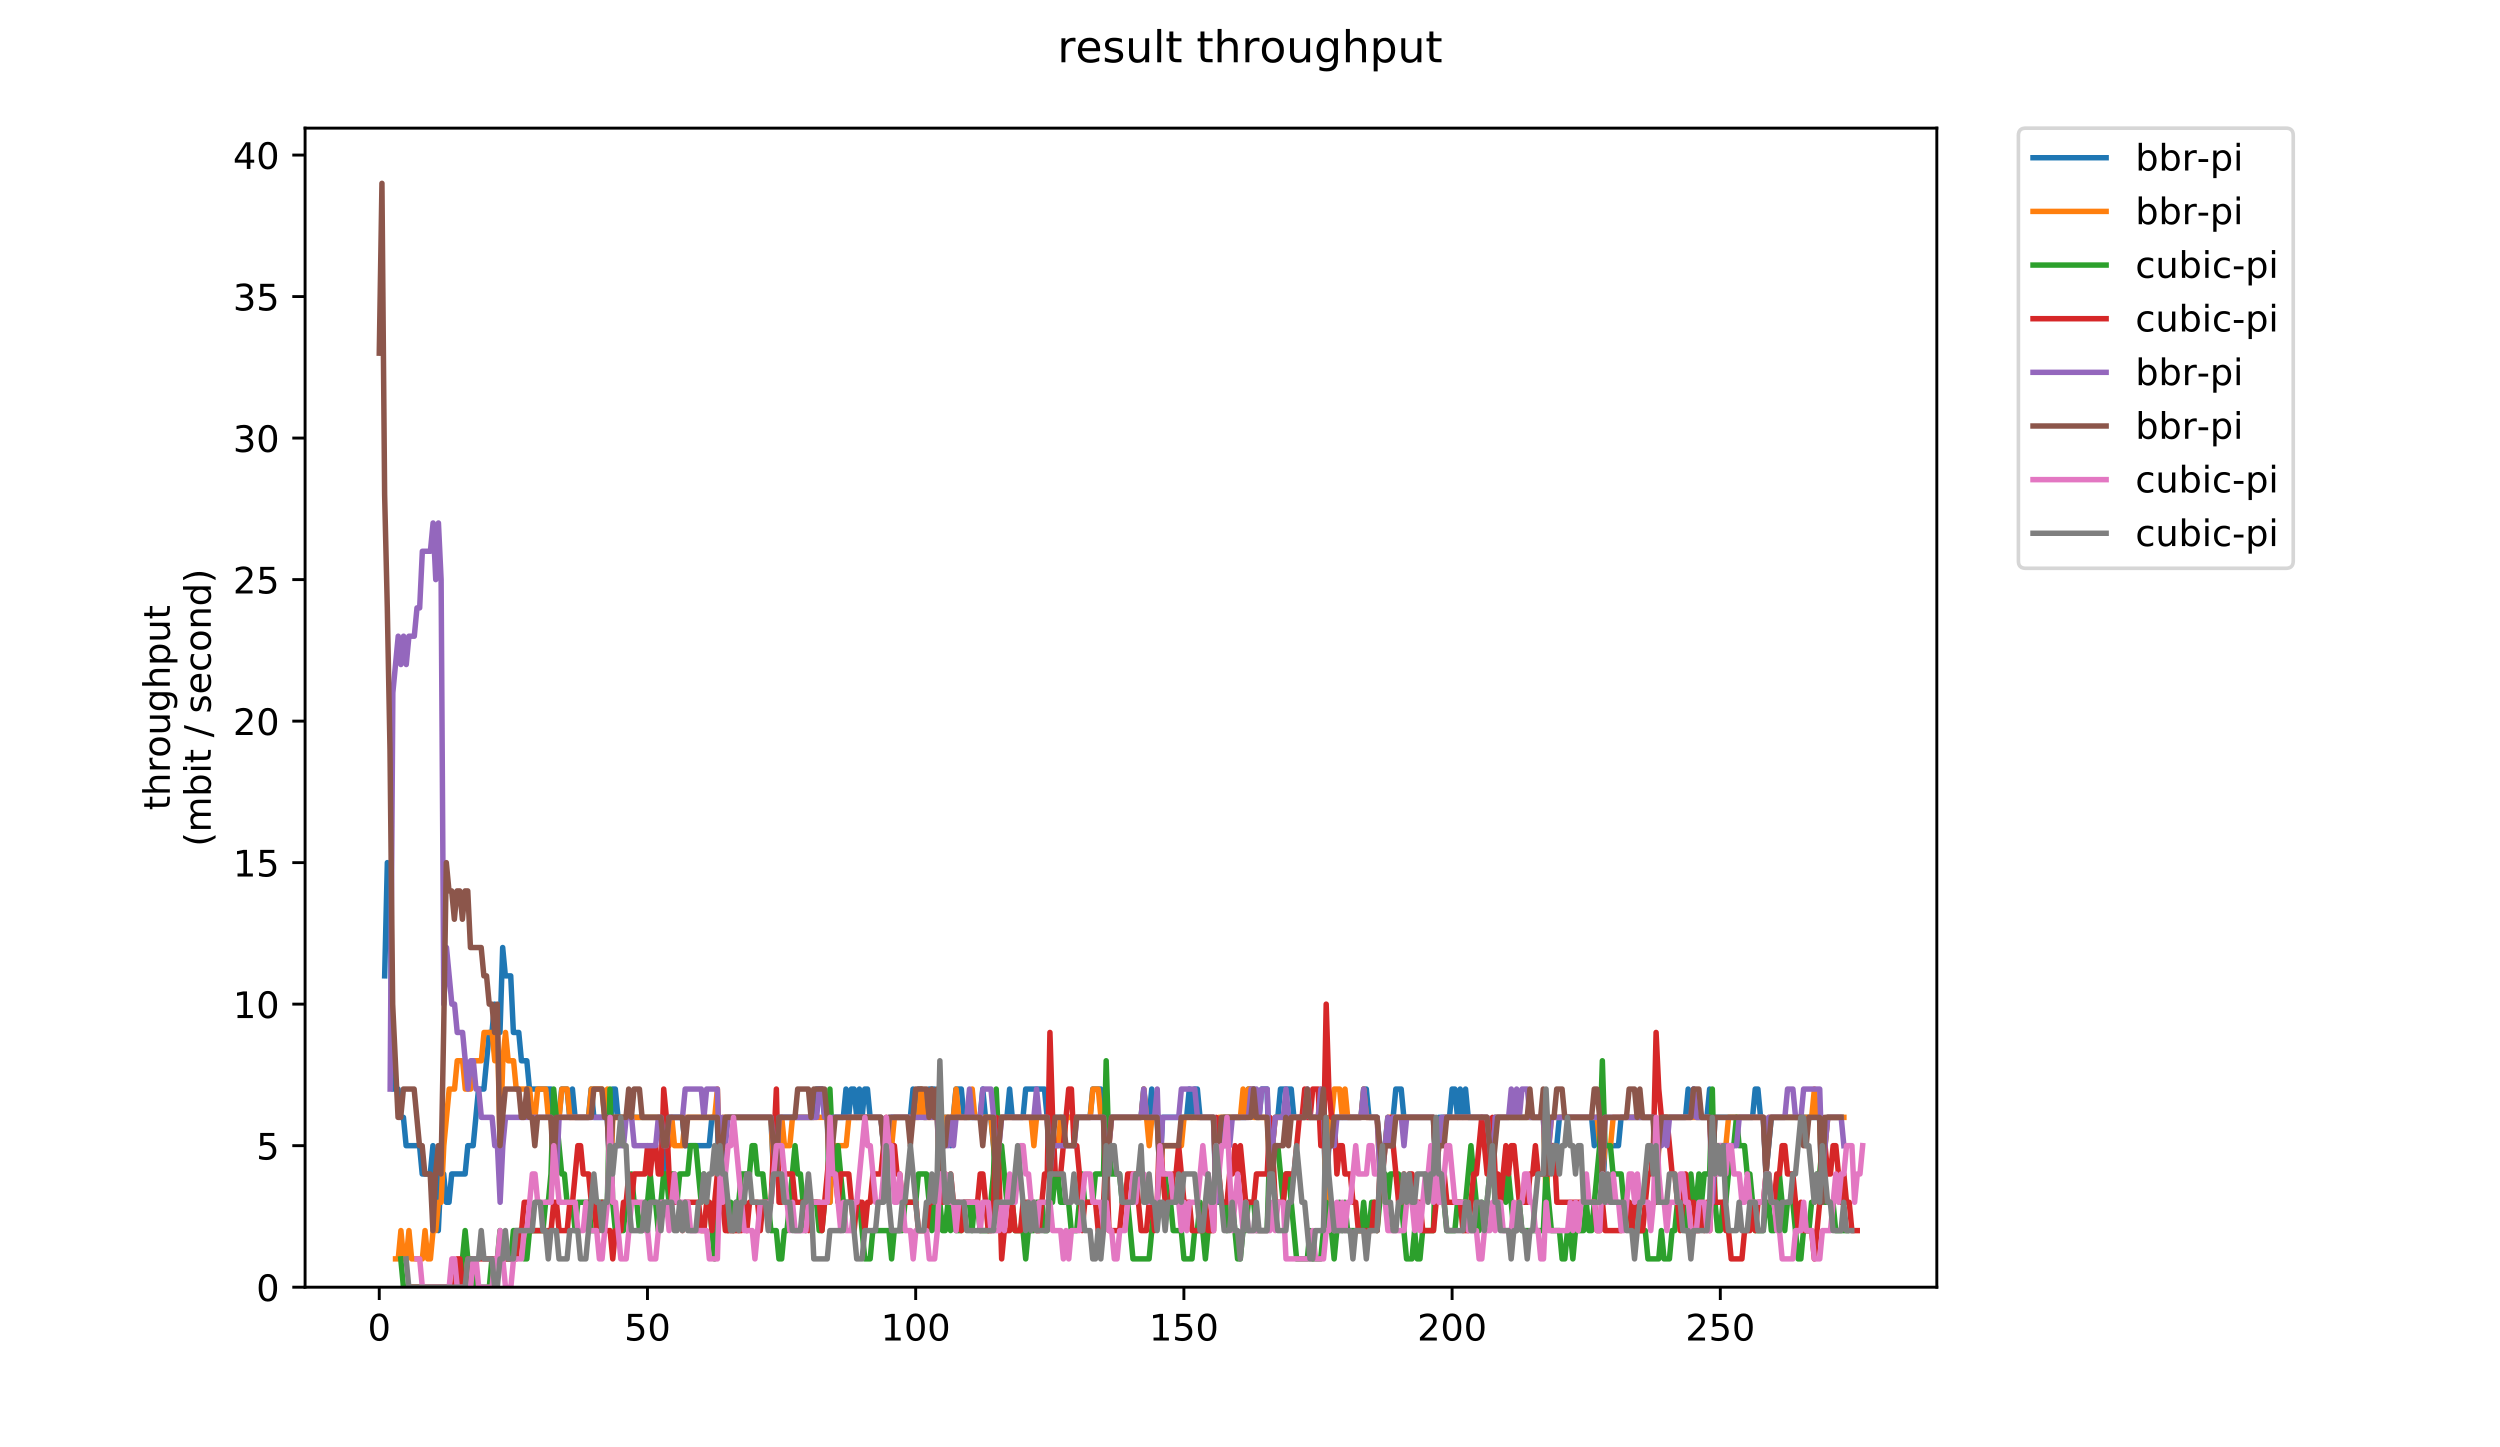 <?xml version="1.0" encoding="utf-8" standalone="no"?>
<!DOCTYPE svg PUBLIC "-//W3C//DTD SVG 1.1//EN"
  "http://www.w3.org/Graphics/SVG/1.1/DTD/svg11.dtd">
<!-- Created with matplotlib (https://matplotlib.org/) -->
<svg height="396pt" version="1.1" viewBox="0 0 684 396" width="684pt" xmlns="http://www.w3.org/2000/svg" xmlns:xlink="http://www.w3.org/1999/xlink">
 <defs>
  <style type="text/css">
*{stroke-linecap:butt;stroke-linejoin:round;}
  </style>
 </defs>
 <g id="figure_1">
  <g id="patch_1">
   <path d="M 0 396 
L 684 396 
L 684 0 
L 0 0 
z
" style="fill:#ffffff;"/>
  </g>
  <g id="axes_1">
   <g id="patch_2">
    <path d="M 83.472 352.174 
L 529.913 352.174 
L 529.913 35.062 
L 83.472 35.062 
z
" style="fill:#ffffff;"/>
   </g>
   <g id="matplotlib.axis_1">
    <g id="xtick_1">
     <g id="line2d_1">
      <defs>
       <path d="M 0 0 
L 0 3.5 
" id="m7119fe1551" style="stroke:#000000;stroke-width:0.8;"/>
      </defs>
      <g>
       <use style="stroke:#000000;stroke-width:0.8;" x="103.765" xlink:href="#m7119fe1551" y="352.174"/>
      </g>
     </g>
     <g id="text_1">
      <!-- 0 -->
      <defs>
       <path d="M 31.781 66.406 
Q 24.172 66.406 20.328 58.906 
Q 16.5 51.422 16.5 36.375 
Q 16.5 21.391 20.328 13.891 
Q 24.172 6.391 31.781 6.391 
Q 39.453 6.391 43.281 13.891 
Q 47.125 21.391 47.125 36.375 
Q 47.125 51.422 43.281 58.906 
Q 39.453 66.406 31.781 66.406 
z
M 31.781 74.219 
Q 44.047 74.219 50.516 64.516 
Q 56.984 54.828 56.984 36.375 
Q 56.984 17.969 50.516 8.266 
Q 44.047 -1.422 31.781 -1.422 
Q 19.531 -1.422 13.062 8.266 
Q 6.594 17.969 6.594 36.375 
Q 6.594 54.828 13.062 64.516 
Q 19.531 74.219 31.781 74.219 
z
" id="DejaVuSans-48"/>
      </defs>
      <g transform="translate(100.584 366.773)scale(0.1 -0.1)">
       <use xlink:href="#DejaVuSans-48"/>
      </g>
     </g>
    </g>
    <g id="xtick_2">
     <g id="line2d_2">
      <g>
       <use style="stroke:#000000;stroke-width:0.8;" x="177.148" xlink:href="#m7119fe1551" y="352.174"/>
      </g>
     </g>
     <g id="text_2">
      <!-- 50 -->
      <defs>
       <path d="M 10.797 72.906 
L 49.516 72.906 
L 49.516 64.594 
L 19.828 64.594 
L 19.828 46.734 
Q 21.969 47.469 24.109 47.828 
Q 26.266 48.188 28.422 48.188 
Q 40.625 48.188 47.75 41.5 
Q 54.891 34.812 54.891 23.391 
Q 54.891 11.625 47.562 5.094 
Q 40.234 -1.422 26.906 -1.422 
Q 22.312 -1.422 17.547 -0.641 
Q 12.797 0.141 7.719 1.703 
L 7.719 11.625 
Q 12.109 9.234 16.797 8.062 
Q 21.484 6.891 26.703 6.891 
Q 35.156 6.891 40.078 11.328 
Q 45.016 15.766 45.016 23.391 
Q 45.016 31 40.078 35.438 
Q 35.156 39.891 26.703 39.891 
Q 22.75 39.891 18.812 39.016 
Q 14.891 38.141 10.797 36.281 
z
" id="DejaVuSans-53"/>
      </defs>
      <g transform="translate(170.785 366.773)scale(0.1 -0.1)">
       <use xlink:href="#DejaVuSans-53"/>
       <use x="63.623" xlink:href="#DejaVuSans-48"/>
      </g>
     </g>
    </g>
    <g id="xtick_3">
     <g id="line2d_3">
      <g>
       <use style="stroke:#000000;stroke-width:0.8;" x="250.53" xlink:href="#m7119fe1551" y="352.174"/>
      </g>
     </g>
     <g id="text_3">
      <!-- 100 -->
      <defs>
       <path d="M 12.406 8.297 
L 28.516 8.297 
L 28.516 63.922 
L 10.984 60.406 
L 10.984 69.391 
L 28.422 72.906 
L 38.281 72.906 
L 38.281 8.297 
L 54.391 8.297 
L 54.391 0 
L 12.406 0 
z
" id="DejaVuSans-49"/>
      </defs>
      <g transform="translate(240.986 366.773)scale(0.1 -0.1)">
       <use xlink:href="#DejaVuSans-49"/>
       <use x="63.623" xlink:href="#DejaVuSans-48"/>
       <use x="127.246" xlink:href="#DejaVuSans-48"/>
      </g>
     </g>
    </g>
    <g id="xtick_4">
     <g id="line2d_4">
      <g>
       <use style="stroke:#000000;stroke-width:0.8;" x="323.913" xlink:href="#m7119fe1551" y="352.174"/>
      </g>
     </g>
     <g id="text_4">
      <!-- 150 -->
      <g transform="translate(314.369 366.773)scale(0.1 -0.1)">
       <use xlink:href="#DejaVuSans-49"/>
       <use x="63.623" xlink:href="#DejaVuSans-53"/>
       <use x="127.246" xlink:href="#DejaVuSans-48"/>
      </g>
     </g>
    </g>
    <g id="xtick_5">
     <g id="line2d_5">
      <g>
       <use style="stroke:#000000;stroke-width:0.8;" x="397.295" xlink:href="#m7119fe1551" y="352.174"/>
      </g>
     </g>
     <g id="text_5">
      <!-- 200 -->
      <defs>
       <path d="M 19.188 8.297 
L 53.609 8.297 
L 53.609 0 
L 7.328 0 
L 7.328 8.297 
Q 12.938 14.109 22.625 23.891 
Q 32.328 33.688 34.812 36.531 
Q 39.547 41.844 41.422 45.531 
Q 43.312 49.219 43.312 52.781 
Q 43.312 58.594 39.234 62.25 
Q 35.156 65.922 28.609 65.922 
Q 23.969 65.922 18.812 64.312 
Q 13.672 62.703 7.812 59.422 
L 7.812 69.391 
Q 13.766 71.781 18.938 73 
Q 24.125 74.219 28.422 74.219 
Q 39.75 74.219 46.484 68.547 
Q 53.219 62.891 53.219 53.422 
Q 53.219 48.922 51.531 44.891 
Q 49.859 40.875 45.406 35.406 
Q 44.188 33.984 37.641 27.219 
Q 31.109 20.453 19.188 8.297 
z
" id="DejaVuSans-50"/>
      </defs>
      <g transform="translate(387.751 366.773)scale(0.1 -0.1)">
       <use xlink:href="#DejaVuSans-50"/>
       <use x="63.623" xlink:href="#DejaVuSans-48"/>
       <use x="127.246" xlink:href="#DejaVuSans-48"/>
      </g>
     </g>
    </g>
    <g id="xtick_6">
     <g id="line2d_6">
      <g>
       <use style="stroke:#000000;stroke-width:0.8;" x="470.678" xlink:href="#m7119fe1551" y="352.174"/>
      </g>
     </g>
     <g id="text_6">
      <!-- 250 -->
      <g transform="translate(461.134 366.773)scale(0.1 -0.1)">
       <use xlink:href="#DejaVuSans-50"/>
       <use x="63.623" xlink:href="#DejaVuSans-53"/>
       <use x="127.246" xlink:href="#DejaVuSans-48"/>
      </g>
     </g>
    </g>
   </g>
   <g id="matplotlib.axis_2">
    <g id="ytick_1">
     <g id="line2d_7">
      <defs>
       <path d="M 0 0 
L -3.5 0 
" id="m9ab9e37bee" style="stroke:#000000;stroke-width:0.8;"/>
      </defs>
      <g>
       <use style="stroke:#000000;stroke-width:0.8;" x="83.472" xlink:href="#m9ab9e37bee" y="352.174"/>
      </g>
     </g>
     <g id="text_7">
      <!-- 0 -->
      <g transform="translate(70.11 355.973)scale(0.1 -0.1)">
       <use xlink:href="#DejaVuSans-48"/>
      </g>
     </g>
    </g>
    <g id="ytick_2">
     <g id="line2d_8">
      <g>
       <use style="stroke:#000000;stroke-width:0.8;" x="83.472" xlink:href="#m9ab9e37bee" y="313.455"/>
      </g>
     </g>
     <g id="text_8">
      <!-- 5 -->
      <g transform="translate(70.11 317.254)scale(0.1 -0.1)">
       <use xlink:href="#DejaVuSans-53"/>
      </g>
     </g>
    </g>
    <g id="ytick_3">
     <g id="line2d_9">
      <g>
       <use style="stroke:#000000;stroke-width:0.8;" x="83.472" xlink:href="#m9ab9e37bee" y="274.735"/>
      </g>
     </g>
     <g id="text_9">
      <!-- 10 -->
      <g transform="translate(63.747 278.535)scale(0.1 -0.1)">
       <use xlink:href="#DejaVuSans-49"/>
       <use x="63.623" xlink:href="#DejaVuSans-48"/>
      </g>
     </g>
    </g>
    <g id="ytick_4">
     <g id="line2d_10">
      <g>
       <use style="stroke:#000000;stroke-width:0.8;" x="83.472" xlink:href="#m9ab9e37bee" y="236.016"/>
      </g>
     </g>
     <g id="text_10">
      <!-- 15 -->
      <g transform="translate(63.747 239.815)scale(0.1 -0.1)">
       <use xlink:href="#DejaVuSans-49"/>
       <use x="63.623" xlink:href="#DejaVuSans-53"/>
      </g>
     </g>
    </g>
    <g id="ytick_5">
     <g id="line2d_11">
      <g>
       <use style="stroke:#000000;stroke-width:0.8;" x="83.472" xlink:href="#m9ab9e37bee" y="197.297"/>
      </g>
     </g>
     <g id="text_11">
      <!-- 20 -->
      <g transform="translate(63.747 201.096)scale(0.1 -0.1)">
       <use xlink:href="#DejaVuSans-50"/>
       <use x="63.623" xlink:href="#DejaVuSans-48"/>
      </g>
     </g>
    </g>
    <g id="ytick_6">
     <g id="line2d_12">
      <g>
       <use style="stroke:#000000;stroke-width:0.8;" x="83.472" xlink:href="#m9ab9e37bee" y="158.577"/>
      </g>
     </g>
     <g id="text_12">
      <!-- 25 -->
      <g transform="translate(63.747 162.377)scale(0.1 -0.1)">
       <use xlink:href="#DejaVuSans-50"/>
       <use x="63.623" xlink:href="#DejaVuSans-53"/>
      </g>
     </g>
    </g>
    <g id="ytick_7">
     <g id="line2d_13">
      <g>
       <use style="stroke:#000000;stroke-width:0.8;" x="83.472" xlink:href="#m9ab9e37bee" y="119.858"/>
      </g>
     </g>
     <g id="text_13">
      <!-- 30 -->
      <defs>
       <path d="M 40.578 39.312 
Q 47.656 37.797 51.625 33 
Q 55.609 28.219 55.609 21.188 
Q 55.609 10.406 48.188 4.484 
Q 40.766 -1.422 27.094 -1.422 
Q 22.516 -1.422 17.656 -0.516 
Q 12.797 0.391 7.625 2.203 
L 7.625 11.719 
Q 11.719 9.328 16.594 8.109 
Q 21.484 6.891 26.812 6.891 
Q 36.078 6.891 40.938 10.547 
Q 45.797 14.203 45.797 21.188 
Q 45.797 27.641 41.281 31.266 
Q 36.766 34.906 28.719 34.906 
L 20.219 34.906 
L 20.219 43.016 
L 29.109 43.016 
Q 36.375 43.016 40.234 45.922 
Q 44.094 48.828 44.094 54.297 
Q 44.094 59.906 40.109 62.906 
Q 36.141 65.922 28.719 65.922 
Q 24.656 65.922 20.016 65.031 
Q 15.375 64.156 9.812 62.312 
L 9.812 71.094 
Q 15.438 72.656 20.344 73.438 
Q 25.25 74.219 29.594 74.219 
Q 40.828 74.219 47.359 69.109 
Q 53.906 64.016 53.906 55.328 
Q 53.906 49.266 50.438 45.094 
Q 46.969 40.922 40.578 39.312 
z
" id="DejaVuSans-51"/>
      </defs>
      <g transform="translate(63.747 123.657)scale(0.1 -0.1)">
       <use xlink:href="#DejaVuSans-51"/>
       <use x="63.623" xlink:href="#DejaVuSans-48"/>
      </g>
     </g>
    </g>
    <g id="ytick_8">
     <g id="line2d_14">
      <g>
       <use style="stroke:#000000;stroke-width:0.8;" x="83.472" xlink:href="#m9ab9e37bee" y="81.139"/>
      </g>
     </g>
     <g id="text_14">
      <!-- 35 -->
      <g transform="translate(63.747 84.938)scale(0.1 -0.1)">
       <use xlink:href="#DejaVuSans-51"/>
       <use x="63.623" xlink:href="#DejaVuSans-53"/>
      </g>
     </g>
    </g>
    <g id="ytick_9">
     <g id="line2d_15">
      <g>
       <use style="stroke:#000000;stroke-width:0.8;" x="83.472" xlink:href="#m9ab9e37bee" y="42.419"/>
      </g>
     </g>
     <g id="text_15">
      <!-- 40 -->
      <defs>
       <path d="M 37.797 64.312 
L 12.891 25.391 
L 37.797 25.391 
z
M 35.203 72.906 
L 47.609 72.906 
L 47.609 25.391 
L 58.016 25.391 
L 58.016 17.188 
L 47.609 17.188 
L 47.609 0 
L 37.797 0 
L 37.797 17.188 
L 4.891 17.188 
L 4.891 26.703 
z
" id="DejaVuSans-52"/>
      </defs>
      <g transform="translate(63.747 46.218)scale(0.1 -0.1)">
       <use xlink:href="#DejaVuSans-52"/>
       <use x="63.623" xlink:href="#DejaVuSans-48"/>
      </g>
     </g>
    </g>
    <g id="text_16">
     <!-- throughput -->
     <defs>
      <path d="M 18.312 70.219 
L 18.312 54.688 
L 36.812 54.688 
L 36.812 47.703 
L 18.312 47.703 
L 18.312 18.016 
Q 18.312 11.328 20.141 9.422 
Q 21.969 7.516 27.594 7.516 
L 36.812 7.516 
L 36.812 0 
L 27.594 0 
Q 17.188 0 13.234 3.875 
Q 9.281 7.766 9.281 18.016 
L 9.281 47.703 
L 2.688 47.703 
L 2.688 54.688 
L 9.281 54.688 
L 9.281 70.219 
z
" id="DejaVuSans-116"/>
      <path d="M 54.891 33.016 
L 54.891 0 
L 45.906 0 
L 45.906 32.719 
Q 45.906 40.484 42.875 44.328 
Q 39.844 48.188 33.797 48.188 
Q 26.516 48.188 22.312 43.547 
Q 18.109 38.922 18.109 30.906 
L 18.109 0 
L 9.078 0 
L 9.078 75.984 
L 18.109 75.984 
L 18.109 46.188 
Q 21.344 51.125 25.703 53.562 
Q 30.078 56 35.797 56 
Q 45.219 56 50.047 50.172 
Q 54.891 44.344 54.891 33.016 
z
" id="DejaVuSans-104"/>
      <path d="M 41.109 46.297 
Q 39.594 47.172 37.812 47.578 
Q 36.031 48 33.891 48 
Q 26.266 48 22.188 43.047 
Q 18.109 38.094 18.109 28.812 
L 18.109 0 
L 9.078 0 
L 9.078 54.688 
L 18.109 54.688 
L 18.109 46.188 
Q 20.953 51.172 25.484 53.578 
Q 30.031 56 36.531 56 
Q 37.453 56 38.578 55.875 
Q 39.703 55.766 41.062 55.516 
z
" id="DejaVuSans-114"/>
      <path d="M 30.609 48.391 
Q 23.391 48.391 19.188 42.75 
Q 14.984 37.109 14.984 27.297 
Q 14.984 17.484 19.156 11.844 
Q 23.344 6.203 30.609 6.203 
Q 37.797 6.203 41.984 11.859 
Q 46.188 17.531 46.188 27.297 
Q 46.188 37.016 41.984 42.703 
Q 37.797 48.391 30.609 48.391 
z
M 30.609 56 
Q 42.328 56 49.016 48.375 
Q 55.719 40.766 55.719 27.297 
Q 55.719 13.875 49.016 6.219 
Q 42.328 -1.422 30.609 -1.422 
Q 18.844 -1.422 12.172 6.219 
Q 5.516 13.875 5.516 27.297 
Q 5.516 40.766 12.172 48.375 
Q 18.844 56 30.609 56 
z
" id="DejaVuSans-111"/>
      <path d="M 8.5 21.578 
L 8.5 54.688 
L 17.484 54.688 
L 17.484 21.922 
Q 17.484 14.156 20.5 10.266 
Q 23.531 6.391 29.594 6.391 
Q 36.859 6.391 41.078 11.031 
Q 45.312 15.672 45.312 23.688 
L 45.312 54.688 
L 54.297 54.688 
L 54.297 0 
L 45.312 0 
L 45.312 8.406 
Q 42.047 3.422 37.719 1 
Q 33.406 -1.422 27.688 -1.422 
Q 18.266 -1.422 13.375 4.438 
Q 8.5 10.297 8.5 21.578 
z
M 31.109 56 
z
" id="DejaVuSans-117"/>
      <path d="M 45.406 27.984 
Q 45.406 37.75 41.375 43.109 
Q 37.359 48.484 30.078 48.484 
Q 22.859 48.484 18.828 43.109 
Q 14.797 37.75 14.797 27.984 
Q 14.797 18.266 18.828 12.891 
Q 22.859 7.516 30.078 7.516 
Q 37.359 7.516 41.375 12.891 
Q 45.406 18.266 45.406 27.984 
z
M 54.391 6.781 
Q 54.391 -7.172 48.188 -13.984 
Q 42 -20.797 29.203 -20.797 
Q 24.469 -20.797 20.266 -20.094 
Q 16.062 -19.391 12.109 -17.922 
L 12.109 -9.188 
Q 16.062 -11.328 19.922 -12.344 
Q 23.781 -13.375 27.781 -13.375 
Q 36.625 -13.375 41.016 -8.766 
Q 45.406 -4.156 45.406 5.172 
L 45.406 9.625 
Q 42.625 4.781 38.281 2.391 
Q 33.938 0 27.875 0 
Q 17.828 0 11.672 7.656 
Q 5.516 15.328 5.516 27.984 
Q 5.516 40.672 11.672 48.328 
Q 17.828 56 27.875 56 
Q 33.938 56 38.281 53.609 
Q 42.625 51.219 45.406 46.391 
L 45.406 54.688 
L 54.391 54.688 
z
" id="DejaVuSans-103"/>
      <path d="M 18.109 8.203 
L 18.109 -20.797 
L 9.078 -20.797 
L 9.078 54.688 
L 18.109 54.688 
L 18.109 46.391 
Q 20.953 51.266 25.266 53.625 
Q 29.594 56 35.594 56 
Q 45.562 56 51.781 48.094 
Q 58.016 40.188 58.016 27.297 
Q 58.016 14.406 51.781 6.484 
Q 45.562 -1.422 35.594 -1.422 
Q 29.594 -1.422 25.266 0.953 
Q 20.953 3.328 18.109 8.203 
z
M 48.688 27.297 
Q 48.688 37.203 44.609 42.844 
Q 40.531 48.484 33.406 48.484 
Q 26.266 48.484 22.188 42.844 
Q 18.109 37.203 18.109 27.297 
Q 18.109 17.391 22.188 11.75 
Q 26.266 6.109 33.406 6.109 
Q 40.531 6.109 44.609 11.75 
Q 48.688 17.391 48.688 27.297 
z
" id="DejaVuSans-112"/>
     </defs>
     <g transform="translate(46.47 221.675)rotate(-90)scale(0.1 -0.1)">
      <use xlink:href="#DejaVuSans-116"/>
      <use x="39.209" xlink:href="#DejaVuSans-104"/>
      <use x="102.588" xlink:href="#DejaVuSans-114"/>
      <use x="143.67" xlink:href="#DejaVuSans-111"/>
      <use x="204.852" xlink:href="#DejaVuSans-117"/>
      <use x="268.23" xlink:href="#DejaVuSans-103"/>
      <use x="331.707" xlink:href="#DejaVuSans-104"/>
      <use x="395.086" xlink:href="#DejaVuSans-112"/>
      <use x="458.562" xlink:href="#DejaVuSans-117"/>
      <use x="521.941" xlink:href="#DejaVuSans-116"/>
     </g>
     <!-- (mbit / second) -->
     <defs>
      <path d="M 31 75.875 
Q 24.469 64.656 21.281 53.656 
Q 18.109 42.672 18.109 31.391 
Q 18.109 20.125 21.312 9.062 
Q 24.516 -2 31 -13.188 
L 23.188 -13.188 
Q 15.875 -1.703 12.234 9.375 
Q 8.594 20.453 8.594 31.391 
Q 8.594 42.281 12.203 53.312 
Q 15.828 64.359 23.188 75.875 
z
" id="DejaVuSans-40"/>
      <path d="M 52 44.188 
Q 55.375 50.25 60.062 53.125 
Q 64.75 56 71.094 56 
Q 79.641 56 84.281 50.016 
Q 88.922 44.047 88.922 33.016 
L 88.922 0 
L 79.891 0 
L 79.891 32.719 
Q 79.891 40.578 77.094 44.375 
Q 74.312 48.188 68.609 48.188 
Q 61.625 48.188 57.562 43.547 
Q 53.516 38.922 53.516 30.906 
L 53.516 0 
L 44.484 0 
L 44.484 32.719 
Q 44.484 40.625 41.703 44.406 
Q 38.922 48.188 33.109 48.188 
Q 26.219 48.188 22.156 43.531 
Q 18.109 38.875 18.109 30.906 
L 18.109 0 
L 9.078 0 
L 9.078 54.688 
L 18.109 54.688 
L 18.109 46.188 
Q 21.188 51.219 25.484 53.609 
Q 29.781 56 35.688 56 
Q 41.656 56 45.828 52.969 
Q 50 49.953 52 44.188 
z
" id="DejaVuSans-109"/>
      <path d="M 48.688 27.297 
Q 48.688 37.203 44.609 42.844 
Q 40.531 48.484 33.406 48.484 
Q 26.266 48.484 22.188 42.844 
Q 18.109 37.203 18.109 27.297 
Q 18.109 17.391 22.188 11.75 
Q 26.266 6.109 33.406 6.109 
Q 40.531 6.109 44.609 11.75 
Q 48.688 17.391 48.688 27.297 
z
M 18.109 46.391 
Q 20.953 51.266 25.266 53.625 
Q 29.594 56 35.594 56 
Q 45.562 56 51.781 48.094 
Q 58.016 40.188 58.016 27.297 
Q 58.016 14.406 51.781 6.484 
Q 45.562 -1.422 35.594 -1.422 
Q 29.594 -1.422 25.266 0.953 
Q 20.953 3.328 18.109 8.203 
L 18.109 0 
L 9.078 0 
L 9.078 75.984 
L 18.109 75.984 
z
" id="DejaVuSans-98"/>
      <path d="M 9.422 54.688 
L 18.406 54.688 
L 18.406 0 
L 9.422 0 
z
M 9.422 75.984 
L 18.406 75.984 
L 18.406 64.594 
L 9.422 64.594 
z
" id="DejaVuSans-105"/>
      <path id="DejaVuSans-32"/>
      <path d="M 25.391 72.906 
L 33.688 72.906 
L 8.297 -9.281 
L 0 -9.281 
z
" id="DejaVuSans-47"/>
      <path d="M 44.281 53.078 
L 44.281 44.578 
Q 40.484 46.531 36.375 47.5 
Q 32.281 48.484 27.875 48.484 
Q 21.188 48.484 17.844 46.438 
Q 14.5 44.391 14.5 40.281 
Q 14.5 37.156 16.891 35.375 
Q 19.281 33.594 26.516 31.984 
L 29.594 31.297 
Q 39.156 29.25 43.188 25.516 
Q 47.219 21.781 47.219 15.094 
Q 47.219 7.469 41.188 3.016 
Q 35.156 -1.422 24.609 -1.422 
Q 20.219 -1.422 15.453 -0.562 
Q 10.688 0.297 5.422 2 
L 5.422 11.281 
Q 10.406 8.688 15.234 7.391 
Q 20.062 6.109 24.812 6.109 
Q 31.156 6.109 34.562 8.281 
Q 37.984 10.453 37.984 14.406 
Q 37.984 18.062 35.516 20.016 
Q 33.062 21.969 24.703 23.781 
L 21.578 24.516 
Q 13.234 26.266 9.516 29.906 
Q 5.812 33.547 5.812 39.891 
Q 5.812 47.609 11.281 51.797 
Q 16.75 56 26.812 56 
Q 31.781 56 36.172 55.266 
Q 40.578 54.547 44.281 53.078 
z
" id="DejaVuSans-115"/>
      <path d="M 56.203 29.594 
L 56.203 25.203 
L 14.891 25.203 
Q 15.484 15.922 20.484 11.062 
Q 25.484 6.203 34.422 6.203 
Q 39.594 6.203 44.453 7.469 
Q 49.312 8.734 54.109 11.281 
L 54.109 2.781 
Q 49.266 0.734 44.188 -0.344 
Q 39.109 -1.422 33.891 -1.422 
Q 20.797 -1.422 13.156 6.188 
Q 5.516 13.812 5.516 26.812 
Q 5.516 40.234 12.766 48.109 
Q 20.016 56 32.328 56 
Q 43.359 56 49.781 48.891 
Q 56.203 41.797 56.203 29.594 
z
M 47.219 32.234 
Q 47.125 39.594 43.094 43.984 
Q 39.062 48.391 32.422 48.391 
Q 24.906 48.391 20.391 44.141 
Q 15.875 39.891 15.188 32.172 
z
" id="DejaVuSans-101"/>
      <path d="M 48.781 52.594 
L 48.781 44.188 
Q 44.969 46.297 41.141 47.344 
Q 37.312 48.391 33.406 48.391 
Q 24.656 48.391 19.812 42.844 
Q 14.984 37.312 14.984 27.297 
Q 14.984 17.281 19.812 11.734 
Q 24.656 6.203 33.406 6.203 
Q 37.312 6.203 41.141 7.25 
Q 44.969 8.297 48.781 10.406 
L 48.781 2.094 
Q 45.016 0.344 40.984 -0.531 
Q 36.969 -1.422 32.422 -1.422 
Q 20.062 -1.422 12.781 6.344 
Q 5.516 14.109 5.516 27.297 
Q 5.516 40.672 12.859 48.328 
Q 20.219 56 33.016 56 
Q 37.156 56 41.109 55.141 
Q 45.062 54.297 48.781 52.594 
z
" id="DejaVuSans-99"/>
      <path d="M 54.891 33.016 
L 54.891 0 
L 45.906 0 
L 45.906 32.719 
Q 45.906 40.484 42.875 44.328 
Q 39.844 48.188 33.797 48.188 
Q 26.516 48.188 22.312 43.547 
Q 18.109 38.922 18.109 30.906 
L 18.109 0 
L 9.078 0 
L 9.078 54.688 
L 18.109 54.688 
L 18.109 46.188 
Q 21.344 51.125 25.703 53.562 
Q 30.078 56 35.797 56 
Q 45.219 56 50.047 50.172 
Q 54.891 44.344 54.891 33.016 
z
" id="DejaVuSans-110"/>
      <path d="M 45.406 46.391 
L 45.406 75.984 
L 54.391 75.984 
L 54.391 0 
L 45.406 0 
L 45.406 8.203 
Q 42.578 3.328 38.25 0.953 
Q 33.938 -1.422 27.875 -1.422 
Q 17.969 -1.422 11.734 6.484 
Q 5.516 14.406 5.516 27.297 
Q 5.516 40.188 11.734 48.094 
Q 17.969 56 27.875 56 
Q 33.938 56 38.25 53.625 
Q 42.578 51.266 45.406 46.391 
z
M 14.797 27.297 
Q 14.797 17.391 18.875 11.75 
Q 22.953 6.109 30.078 6.109 
Q 37.203 6.109 41.297 11.75 
Q 45.406 17.391 45.406 27.297 
Q 45.406 37.203 41.297 42.844 
Q 37.203 48.484 30.078 48.484 
Q 22.953 48.484 18.875 42.844 
Q 14.797 37.203 14.797 27.297 
z
" id="DejaVuSans-100"/>
      <path d="M 8.016 75.875 
L 15.828 75.875 
Q 23.141 64.359 26.781 53.312 
Q 30.422 42.281 30.422 31.391 
Q 30.422 20.453 26.781 9.375 
Q 23.141 -1.703 15.828 -13.188 
L 8.016 -13.188 
Q 14.5 -2 17.703 9.062 
Q 20.906 20.125 20.906 31.391 
Q 20.906 42.672 17.703 53.656 
Q 14.5 64.656 8.016 75.875 
z
" id="DejaVuSans-41"/>
     </defs>
     <g transform="translate(57.668 231.609)rotate(-90)scale(0.1 -0.1)">
      <use xlink:href="#DejaVuSans-40"/>
      <use x="39.014" xlink:href="#DejaVuSans-109"/>
      <use x="136.426" xlink:href="#DejaVuSans-98"/>
      <use x="199.902" xlink:href="#DejaVuSans-105"/>
      <use x="227.686" xlink:href="#DejaVuSans-116"/>
      <use x="266.895" xlink:href="#DejaVuSans-32"/>
      <use x="298.682" xlink:href="#DejaVuSans-47"/>
      <use x="332.373" xlink:href="#DejaVuSans-32"/>
      <use x="364.16" xlink:href="#DejaVuSans-115"/>
      <use x="416.26" xlink:href="#DejaVuSans-101"/>
      <use x="477.783" xlink:href="#DejaVuSans-99"/>
      <use x="532.764" xlink:href="#DejaVuSans-111"/>
      <use x="593.945" xlink:href="#DejaVuSans-110"/>
      <use x="657.324" xlink:href="#DejaVuSans-100"/>
      <use x="720.801" xlink:href="#DejaVuSans-41"/>
     </g>
    </g>
   </g>
   <g id="line2d_16">
    <path clip-path="url(#p3a002891ba)" d="M 105.243 266.992 
L 105.977 236.016 
L 106.711 243.76 
L 107.444 297.967 
L 108.912 297.967 
L 109.646 305.711 
L 110.38 305.711 
L 111.114 313.455 
L 114.783 313.455 
L 115.517 321.199 
L 117.718 321.199 
L 118.452 313.455 
L 119.186 321.199 
L 119.92 336.686 
L 120.653 321.199 
L 121.387 321.199 
L 122.121 328.943 
L 122.855 328.943 
L 123.589 321.199 
L 127.258 321.199 
L 127.992 313.455 
L 129.459 313.455 
L 130.927 297.967 
L 132.395 297.967 
L 133.862 282.479 
L 134.596 282.479 
L 135.33 274.735 
L 136.064 282.479 
L 136.797 282.479 
L 137.531 259.248 
L 138.265 266.992 
L 139.733 266.992 
L 140.467 282.479 
L 141.934 282.479 
L 142.668 290.223 
L 144.136 290.223 
L 144.87 297.967 
L 150.74 297.967 
L 151.474 321.199 
L 152.208 305.711 
L 152.942 305.711 
L 153.675 297.967 
L 155.143 297.967 
L 155.877 305.711 
L 156.611 297.967 
L 157.345 305.711 
L 161.014 305.711 
L 161.748 297.967 
L 162.481 305.711 
L 166.15 305.711 
L 166.884 321.199 
L 167.618 297.967 
L 168.352 297.967 
L 169.086 305.711 
L 180.827 305.711 
L 181.561 321.199 
L 183.028 305.711 
L 186.698 305.711 
L 187.431 313.455 
L 194.036 313.455 
L 194.77 305.711 
L 196.237 305.711 
L 196.971 328.943 
L 197.705 313.455 
L 198.439 305.711 
L 210.914 305.711 
L 211.648 321.199 
L 213.115 305.711 
L 222.655 305.711 
L 223.389 297.967 
L 224.856 297.967 
L 225.59 305.711 
L 226.324 305.711 
L 227.058 328.943 
L 227.792 305.711 
L 230.727 305.711 
L 231.461 297.967 
L 232.195 305.711 
L 232.929 297.967 
L 233.662 297.967 
L 234.396 305.711 
L 235.13 297.967 
L 235.864 305.711 
L 236.598 297.967 
L 237.332 297.967 
L 238.065 305.711 
L 241.001 305.711 
L 241.734 313.455 
L 243.202 313.455 
L 243.936 305.711 
L 249.073 305.711 
L 249.807 297.967 
L 250.54 305.711 
L 251.274 297.967 
L 252.008 297.967 
L 252.742 305.711 
L 253.476 305.711 
L 254.209 297.967 
L 255.677 297.967 
L 256.411 305.711 
L 257.145 321.199 
L 258.612 305.711 
L 259.346 305.711 
L 260.08 313.455 
L 261.548 297.967 
L 263.015 297.967 
L 263.749 305.711 
L 268.152 305.711 
L 268.886 297.967 
L 269.62 305.711 
L 271.087 305.711 
L 272.555 321.199 
L 273.289 305.711 
L 275.49 305.711 
L 276.224 297.967 
L 276.958 305.711 
L 279.893 305.711 
L 280.627 297.967 
L 285.764 297.967 
L 286.498 305.711 
L 287.232 321.199 
L 287.965 305.711 
L 298.239 305.711 
L 298.973 297.967 
L 301.174 297.967 
L 301.908 305.711 
L 302.642 321.199 
L 303.376 305.711 
L 312.182 305.711 
L 312.915 297.967 
L 313.649 305.711 
L 314.383 305.711 
L 315.117 297.967 
L 315.851 305.711 
L 316.585 305.711 
L 317.318 321.199 
L 318.052 305.711 
L 324.657 305.711 
L 325.391 297.967 
L 326.124 305.711 
L 326.858 297.967 
L 327.592 297.967 
L 328.326 305.711 
L 331.995 305.711 
L 332.729 328.943 
L 333.463 313.455 
L 334.196 313.455 
L 334.93 305.711 
L 340.801 305.711 
L 341.535 297.967 
L 343.002 297.967 
L 343.736 305.711 
L 344.47 305.711 
L 345.204 297.967 
L 346.671 297.967 
L 347.405 321.199 
L 348.873 305.711 
L 349.607 305.711 
L 350.341 297.967 
L 353.276 297.967 
L 354.01 305.711 
L 362.082 305.711 
L 362.816 328.943 
L 363.549 313.455 
L 364.283 313.455 
L 365.017 305.711 
L 372.355 305.711 
L 373.089 297.967 
L 373.823 297.967 
L 374.557 305.711 
L 376.758 305.711 
L 377.492 313.455 
L 378.96 313.455 
L 379.694 305.711 
L 380.427 313.455 
L 381.895 297.967 
L 383.363 297.967 
L 384.097 305.711 
L 392.169 305.711 
L 392.902 321.199 
L 393.636 305.711 
L 396.572 305.711 
L 397.305 297.967 
L 398.039 297.967 
L 398.773 305.711 
L 399.507 297.967 
L 400.241 305.711 
L 400.974 297.967 
L 401.708 305.711 
L 406.845 305.711 
L 408.313 321.199 
L 409.047 305.711 
L 422.255 305.711 
L 422.989 321.199 
L 423.723 313.455 
L 425.925 313.455 
L 426.658 305.711 
L 435.464 305.711 
L 436.198 313.455 
L 436.932 305.711 
L 437.666 313.455 
L 438.4 328.943 
L 439.133 313.455 
L 442.803 313.455 
L 443.536 305.711 
L 452.342 305.711 
L 453.076 321.199 
L 454.544 305.711 
L 461.148 305.711 
L 461.882 297.967 
L 462.616 305.711 
L 463.35 297.967 
L 464.083 305.711 
L 467.019 305.711 
L 467.753 297.967 
L 468.486 321.199 
L 469.22 305.711 
L 479.494 305.711 
L 480.228 297.967 
L 480.961 297.967 
L 481.695 305.711 
L 482.429 305.711 
L 483.163 321.199 
L 484.631 305.711 
L 497.839 305.711 
L 498.573 328.943 
L 499.307 313.455 
L 500.041 305.711 
L 503.71 305.711 
L 503.71 305.711 
" style="fill:none;stroke:#1f77b4;stroke-linecap:square;stroke-width:1.5;"/>
   </g>
   <g id="line2d_17">
    <path clip-path="url(#p3a002891ba)" d="M 108.219 344.43 
L 108.953 344.43 
L 109.687 336.686 
L 110.421 344.43 
L 111.155 344.43 
L 111.889 336.686 
L 112.622 344.43 
L 115.558 344.43 
L 116.291 336.686 
L 117.025 344.43 
L 117.759 344.43 
L 118.493 336.686 
L 119.227 336.686 
L 119.961 328.943 
L 120.694 328.943 
L 121.428 313.455 
L 122.896 297.967 
L 124.364 297.967 
L 125.097 290.223 
L 126.565 290.223 
L 127.299 297.967 
L 128.767 297.967 
L 129.5 290.223 
L 131.702 290.223 
L 132.436 282.479 
L 134.637 282.479 
L 135.371 290.223 
L 136.105 282.479 
L 136.839 313.455 
L 137.572 290.223 
L 138.306 282.479 
L 139.04 290.223 
L 140.508 290.223 
L 141.242 297.967 
L 144.911 297.967 
L 145.644 305.711 
L 146.378 305.711 
L 147.112 297.967 
L 149.314 297.967 
L 150.047 305.711 
L 150.781 305.711 
L 151.515 321.199 
L 152.249 305.711 
L 152.983 305.711 
L 153.717 297.967 
L 155.184 297.967 
L 155.918 305.711 
L 161.055 305.711 
L 161.789 297.967 
L 164.724 297.967 
L 165.458 305.711 
L 166.192 297.967 
L 166.925 328.943 
L 167.659 305.711 
L 180.868 305.711 
L 181.602 313.455 
L 183.07 313.455 
L 183.803 305.711 
L 184.537 313.455 
L 186.739 313.455 
L 187.473 305.711 
L 195.545 305.711 
L 196.278 297.967 
L 197.012 321.199 
L 197.746 305.711 
L 210.955 305.711 
L 211.689 321.199 
L 212.423 321.199 
L 213.89 305.711 
L 214.624 313.455 
L 216.092 313.455 
L 216.826 305.711 
L 226.365 305.711 
L 227.099 328.943 
L 227.833 313.455 
L 231.502 313.455 
L 232.236 305.711 
L 241.042 305.711 
L 242.509 321.199 
L 243.243 313.455 
L 243.977 313.455 
L 244.711 305.711 
L 251.315 305.711 
L 252.049 297.967 
L 252.783 305.711 
L 256.452 305.711 
L 257.186 328.943 
L 257.92 305.711 
L 260.855 305.711 
L 261.589 297.967 
L 262.323 305.711 
L 265.258 305.711 
L 265.992 297.967 
L 266.726 305.711 
L 271.129 305.711 
L 272.596 321.199 
L 273.33 305.711 
L 282.136 305.711 
L 282.87 313.455 
L 283.604 305.711 
L 286.539 305.711 
L 287.273 321.199 
L 288.007 313.455 
L 289.474 313.455 
L 290.208 305.711 
L 290.942 313.455 
L 291.676 305.711 
L 298.28 305.711 
L 299.014 297.967 
L 300.482 297.967 
L 301.215 305.711 
L 301.949 305.711 
L 302.683 321.199 
L 304.151 305.711 
L 312.223 305.711 
L 312.957 297.967 
L 314.424 313.455 
L 315.158 305.711 
L 316.626 305.711 
L 317.36 321.199 
L 318.093 313.455 
L 323.23 313.455 
L 323.964 305.711 
L 332.036 305.711 
L 332.77 328.943 
L 333.504 305.711 
L 339.374 305.711 
L 340.108 297.967 
L 340.842 305.711 
L 341.576 297.967 
L 342.31 297.967 
L 343.043 305.711 
L 346.713 305.711 
L 347.446 321.199 
L 348.914 305.711 
L 360.655 305.711 
L 361.389 297.967 
L 362.123 305.711 
L 362.857 328.943 
L 363.591 305.711 
L 364.324 305.711 
L 365.058 297.967 
L 366.526 297.967 
L 367.26 305.711 
L 367.993 297.967 
L 368.727 305.711 
L 372.396 305.711 
L 373.13 297.967 
L 373.864 305.711 
L 376.799 305.711 
L 377.533 321.199 
L 378.267 321.199 
L 379.735 305.711 
L 392.21 305.711 
L 392.944 321.199 
L 393.677 313.455 
L 394.411 313.455 
L 395.145 305.711 
L 406.886 305.711 
L 407.62 313.455 
L 408.354 313.455 
L 409.088 305.711 
L 422.297 305.711 
L 423.03 328.943 
L 423.764 313.455 
L 424.498 305.711 
L 436.973 305.711 
L 438.441 321.199 
L 439.174 313.455 
L 440.642 313.455 
L 441.376 305.711 
L 452.383 305.711 
L 453.117 328.943 
L 453.851 313.455 
L 454.585 305.711 
L 467.794 305.711 
L 468.527 321.199 
L 469.261 313.455 
L 472.197 313.455 
L 472.93 305.711 
L 482.47 305.711 
L 483.204 321.199 
L 483.938 305.711 
L 495.679 305.711 
L 496.413 297.967 
L 497.147 305.711 
L 497.88 305.711 
L 498.614 328.943 
L 499.348 313.455 
L 500.082 305.711 
L 504.485 305.711 
L 504.485 305.711 
" style="fill:none;stroke:#ff7f0e;stroke-linecap:square;stroke-width:1.5;"/>
   </g>
   <g id="line2d_18">
    <path clip-path="url(#p3a002891ba)" d="M 109.65 344.43 
L 110.384 352.174 
L 125.795 352.174 
L 127.262 336.686 
L 127.996 344.43 
L 129.464 344.43 
L 130.197 352.174 
L 133.867 352.174 
L 134.6 344.43 
L 136.068 344.43 
L 136.802 336.686 
L 137.536 344.43 
L 139.737 344.43 
L 140.471 336.686 
L 142.673 336.686 
L 143.406 344.43 
L 144.14 344.43 
L 144.874 336.686 
L 148.543 336.686 
L 149.277 328.943 
L 150.011 328.943 
L 150.745 321.199 
L 151.478 297.967 
L 153.68 321.199 
L 154.414 321.199 
L 155.148 328.943 
L 156.615 328.943 
L 157.349 336.686 
L 158.083 328.943 
L 161.018 328.943 
L 161.752 336.686 
L 163.22 336.686 
L 163.953 328.943 
L 166.155 328.943 
L 166.889 297.967 
L 167.623 328.943 
L 168.356 336.686 
L 170.558 336.686 
L 171.292 328.943 
L 172.025 328.943 
L 172.759 321.199 
L 173.493 328.943 
L 174.227 328.943 
L 174.961 336.686 
L 175.695 336.686 
L 176.428 328.943 
L 177.162 328.943 
L 177.896 321.199 
L 178.63 328.943 
L 179.364 328.943 
L 180.098 336.686 
L 181.565 321.199 
L 182.299 321.199 
L 183.033 328.943 
L 183.767 321.199 
L 184.501 321.199 
L 185.234 328.943 
L 185.968 321.199 
L 188.17 321.199 
L 188.903 313.455 
L 190.371 313.455 
L 191.839 328.943 
L 192.573 321.199 
L 193.306 328.943 
L 194.04 328.943 
L 195.508 344.43 
L 196.242 336.686 
L 196.976 313.455 
L 197.709 328.943 
L 198.443 328.943 
L 199.177 336.686 
L 199.911 328.943 
L 200.645 336.686 
L 201.378 328.943 
L 202.112 328.943 
L 202.846 321.199 
L 205.048 321.199 
L 205.781 313.455 
L 206.515 313.455 
L 207.249 321.199 
L 208.717 321.199 
L 209.451 328.943 
L 210.184 328.943 
L 210.918 336.686 
L 212.386 336.686 
L 213.12 344.43 
L 213.854 344.43 
L 214.587 336.686 
L 215.321 336.686 
L 217.523 313.455 
L 218.256 321.199 
L 218.99 321.199 
L 220.458 336.686 
L 221.192 328.943 
L 223.393 328.943 
L 224.127 336.686 
L 224.861 336.686 
L 225.595 328.943 
L 226.329 328.943 
L 227.062 297.967 
L 227.796 313.455 
L 228.53 321.199 
L 229.264 313.455 
L 230.731 328.943 
L 235.134 328.943 
L 236.602 344.43 
L 238.07 344.43 
L 238.804 336.686 
L 243.207 336.686 
L 243.94 344.43 
L 244.674 336.686 
L 246.876 336.686 
L 247.609 328.943 
L 250.545 328.943 
L 251.279 321.199 
L 253.48 321.199 
L 254.948 336.686 
L 255.682 328.943 
L 256.415 336.686 
L 257.149 328.943 
L 257.883 336.686 
L 258.617 336.686 
L 259.351 328.943 
L 260.084 336.686 
L 260.818 328.943 
L 261.552 336.686 
L 263.02 336.686 
L 263.754 328.943 
L 265.221 328.943 
L 265.955 336.686 
L 266.689 328.943 
L 267.423 328.943 
L 268.157 336.686 
L 270.358 336.686 
L 271.826 321.199 
L 272.56 297.967 
L 273.293 313.455 
L 274.027 313.455 
L 275.495 328.943 
L 276.962 328.943 
L 277.696 336.686 
L 279.898 336.686 
L 280.632 344.43 
L 281.365 336.686 
L 282.833 336.686 
L 283.567 328.943 
L 285.035 328.943 
L 285.768 336.686 
L 286.502 336.686 
L 287.236 328.943 
L 287.97 328.943 
L 288.704 321.199 
L 289.437 321.199 
L 290.171 328.943 
L 292.373 328.943 
L 293.107 336.686 
L 294.574 336.686 
L 296.042 321.199 
L 296.776 328.943 
L 298.977 328.943 
L 299.711 321.199 
L 301.913 321.199 
L 302.646 290.223 
L 303.38 313.455 
L 304.114 321.199 
L 306.315 321.199 
L 307.049 328.943 
L 308.517 328.943 
L 309.985 344.43 
L 314.388 344.43 
L 315.855 328.943 
L 316.589 328.943 
L 317.323 321.199 
L 318.79 321.199 
L 319.524 328.943 
L 320.258 328.943 
L 320.992 336.686 
L 323.193 336.686 
L 323.927 344.43 
L 326.129 344.43 
L 326.863 336.686 
L 327.596 336.686 
L 328.33 328.943 
L 329.798 344.43 
L 330.532 336.686 
L 331.266 336.686 
L 332.733 321.199 
L 333.467 328.943 
L 334.935 328.943 
L 335.668 336.686 
L 336.402 328.943 
L 337.136 328.943 
L 338.604 344.43 
L 339.338 344.43 
L 340.071 336.686 
L 340.805 336.686 
L 341.539 328.943 
L 343.007 328.943 
L 343.741 336.686 
L 346.676 336.686 
L 347.41 313.455 
L 349.611 313.455 
L 351.079 328.943 
L 351.813 321.199 
L 352.546 321.199 
L 354.748 344.43 
L 357.683 344.43 
L 358.417 336.686 
L 359.151 344.43 
L 361.352 344.43 
L 362.82 328.943 
L 363.554 336.686 
L 364.288 336.686 
L 365.021 344.43 
L 366.489 328.943 
L 367.223 336.686 
L 367.957 328.943 
L 368.691 336.686 
L 372.36 336.686 
L 373.094 328.943 
L 373.827 336.686 
L 374.561 336.686 
L 375.295 328.943 
L 376.029 328.943 
L 376.763 336.686 
L 378.23 321.199 
L 378.964 321.199 
L 379.698 328.943 
L 380.432 321.199 
L 382.633 321.199 
L 384.835 344.43 
L 386.302 344.43 
L 387.036 336.686 
L 387.77 344.43 
L 388.504 344.43 
L 389.238 336.686 
L 392.173 336.686 
L 392.907 313.455 
L 393.641 321.199 
L 394.374 321.199 
L 395.842 336.686 
L 398.044 336.686 
L 398.777 328.943 
L 400.979 328.943 
L 402.447 313.455 
L 404.648 336.686 
L 405.382 328.943 
L 406.116 336.686 
L 408.317 313.455 
L 409.051 328.943 
L 410.519 328.943 
L 411.252 321.199 
L 411.986 328.943 
L 412.72 321.199 
L 414.188 336.686 
L 414.922 336.686 
L 415.655 328.943 
L 416.389 336.686 
L 422.26 336.686 
L 422.994 321.199 
L 424.461 336.686 
L 426.663 336.686 
L 427.397 344.43 
L 428.13 344.43 
L 428.864 336.686 
L 429.598 336.686 
L 430.332 344.43 
L 431.066 336.686 
L 433.267 336.686 
L 434.001 328.943 
L 434.735 336.686 
L 435.469 336.686 
L 437.67 313.455 
L 438.404 290.223 
L 439.138 313.455 
L 440.605 313.455 
L 441.339 321.199 
L 443.541 321.199 
L 444.275 328.943 
L 445.742 328.943 
L 446.476 336.686 
L 447.21 328.943 
L 447.944 328.943 
L 448.678 336.686 
L 450.145 336.686 
L 450.879 344.43 
L 453.814 344.43 
L 454.548 336.686 
L 455.282 344.43 
L 456.75 344.43 
L 457.483 336.686 
L 458.217 336.686 
L 458.951 328.943 
L 460.419 328.943 
L 461.153 336.686 
L 462.62 321.199 
L 463.354 328.943 
L 464.088 328.943 
L 464.822 321.199 
L 465.555 328.943 
L 466.289 321.199 
L 467.757 321.199 
L 468.491 297.967 
L 469.225 328.943 
L 469.958 336.686 
L 470.692 336.686 
L 471.426 328.943 
L 472.16 328.943 
L 473.628 313.455 
L 474.361 313.455 
L 475.095 305.711 
L 475.829 313.455 
L 477.297 313.455 
L 478.031 321.199 
L 478.764 321.199 
L 480.232 336.686 
L 482.433 336.686 
L 483.167 328.943 
L 483.901 328.943 
L 484.635 336.686 
L 485.369 336.686 
L 486.836 321.199 
L 488.304 336.686 
L 489.038 328.943 
L 490.506 328.943 
L 491.973 344.43 
L 492.707 344.43 
L 493.441 336.686 
L 494.908 336.686 
L 495.642 328.943 
L 496.376 328.943 
L 497.11 321.199 
L 497.844 321.199 
L 498.578 313.455 
L 499.311 328.943 
L 501.513 328.943 
L 502.247 336.686 
L 505.182 336.686 
L 505.182 336.686 
" style="fill:none;stroke:#2ca02c;stroke-linecap:square;stroke-width:1.5;"/>
   </g>
   <g id="line2d_19">
    <path clip-path="url(#p3a002891ba)" d="M 112.611 352.174 
L 124.352 352.174 
L 125.086 344.43 
L 125.819 344.43 
L 126.553 352.174 
L 127.287 352.174 
L 128.021 344.43 
L 141.23 344.43 
L 141.964 336.686 
L 142.697 336.686 
L 143.431 328.943 
L 144.899 328.943 
L 145.633 336.686 
L 150.77 336.686 
L 151.503 328.943 
L 152.237 328.943 
L 152.971 336.686 
L 155.172 336.686 
L 155.906 328.943 
L 156.64 328.943 
L 158.108 313.455 
L 158.842 313.455 
L 159.575 321.199 
L 161.043 321.199 
L 161.777 328.943 
L 162.511 328.943 
L 163.245 336.686 
L 163.978 336.686 
L 164.712 328.943 
L 165.446 336.686 
L 166.914 336.686 
L 167.647 344.43 
L 168.381 336.686 
L 169.849 336.686 
L 170.583 328.943 
L 171.317 328.943 
L 172.05 321.199 
L 172.784 328.943 
L 173.518 321.199 
L 176.453 321.199 
L 177.187 313.455 
L 177.921 321.199 
L 178.655 313.455 
L 179.389 313.455 
L 180.123 321.199 
L 180.856 321.199 
L 181.59 297.967 
L 182.324 305.711 
L 183.058 321.199 
L 183.792 328.943 
L 185.993 328.943 
L 186.727 336.686 
L 187.461 328.943 
L 191.13 328.943 
L 191.864 336.686 
L 192.598 336.686 
L 193.331 328.943 
L 194.065 328.943 
L 194.799 336.686 
L 196.267 321.199 
L 197 305.711 
L 197.734 328.943 
L 198.468 336.686 
L 202.871 336.686 
L 203.605 328.943 
L 204.339 336.686 
L 205.073 328.943 
L 207.274 328.943 
L 208.008 336.686 
L 208.742 328.943 
L 210.943 328.943 
L 212.411 297.967 
L 213.145 328.943 
L 213.878 328.943 
L 214.612 321.199 
L 216.814 321.199 
L 217.548 328.943 
L 220.483 328.943 
L 221.217 336.686 
L 221.951 328.943 
L 224.152 328.943 
L 224.886 336.686 
L 227.087 313.455 
L 227.821 321.199 
L 228.555 321.199 
L 229.289 328.943 
L 230.023 321.199 
L 232.224 321.199 
L 233.692 336.686 
L 234.426 328.943 
L 235.893 328.943 
L 236.627 336.686 
L 237.361 328.943 
L 238.095 328.943 
L 238.829 321.199 
L 241.03 321.199 
L 242.498 305.711 
L 243.231 313.455 
L 244.699 313.455 
L 245.433 321.199 
L 246.167 321.199 
L 246.901 328.943 
L 250.57 328.943 
L 251.304 336.686 
L 253.505 336.686 
L 254.239 328.943 
L 256.44 328.943 
L 257.174 321.199 
L 257.908 328.943 
L 258.642 321.199 
L 259.376 328.943 
L 260.109 321.199 
L 260.843 328.943 
L 262.311 328.943 
L 263.045 336.686 
L 263.779 328.943 
L 267.448 328.943 
L 268.182 321.199 
L 268.915 321.199 
L 270.383 336.686 
L 271.117 336.686 
L 271.851 328.943 
L 272.584 305.711 
L 273.318 321.199 
L 274.052 344.43 
L 274.786 336.686 
L 276.254 336.686 
L 276.987 328.943 
L 277.721 336.686 
L 279.189 336.686 
L 279.923 328.943 
L 282.858 328.943 
L 283.592 336.686 
L 284.326 336.686 
L 285.793 321.199 
L 286.527 321.199 
L 287.261 282.479 
L 287.995 305.711 
L 288.729 321.199 
L 290.196 321.199 
L 292.398 297.967 
L 293.132 297.967 
L 293.865 313.455 
L 294.599 313.455 
L 295.333 321.199 
L 296.067 336.686 
L 296.801 328.943 
L 299.736 328.943 
L 300.47 336.686 
L 301.204 336.686 
L 301.937 328.943 
L 302.671 313.455 
L 303.405 336.686 
L 306.34 336.686 
L 307.074 328.943 
L 307.808 328.943 
L 308.542 321.199 
L 310.743 321.199 
L 312.211 336.686 
L 313.679 336.686 
L 314.412 328.943 
L 315.146 328.943 
L 315.88 336.686 
L 316.614 328.943 
L 317.348 305.711 
L 318.082 321.199 
L 318.815 328.943 
L 320.283 328.943 
L 321.017 321.199 
L 321.751 321.199 
L 322.485 313.455 
L 323.952 328.943 
L 325.42 328.943 
L 326.154 336.686 
L 329.089 336.686 
L 329.823 328.943 
L 330.557 336.686 
L 332.024 336.686 
L 332.758 305.711 
L 333.492 321.199 
L 334.226 328.943 
L 335.693 328.943 
L 336.427 321.199 
L 337.161 321.199 
L 337.895 313.455 
L 338.629 321.199 
L 339.363 313.455 
L 340.83 328.943 
L 343.032 328.943 
L 343.765 321.199 
L 346.701 321.199 
L 347.435 305.711 
L 348.168 313.455 
L 348.902 328.943 
L 351.104 328.943 
L 351.838 321.199 
L 354.039 321.199 
L 355.507 305.711 
L 356.241 305.711 
L 356.974 297.967 
L 357.708 305.711 
L 358.442 305.711 
L 359.176 297.967 
L 360.643 297.967 
L 361.377 313.455 
L 362.111 313.455 
L 362.845 274.735 
L 363.579 297.967 
L 364.313 305.711 
L 365.046 305.711 
L 365.78 321.199 
L 366.514 313.455 
L 367.248 313.455 
L 367.982 321.199 
L 369.449 321.199 
L 370.183 328.943 
L 370.917 328.943 
L 371.651 336.686 
L 375.32 336.686 
L 376.054 328.943 
L 376.788 336.686 
L 377.521 321.199 
L 378.255 313.455 
L 379.723 313.455 
L 380.457 305.711 
L 382.658 328.943 
L 383.392 328.943 
L 384.126 321.199 
L 384.86 328.943 
L 385.594 321.199 
L 386.327 321.199 
L 387.061 328.943 
L 388.529 328.943 
L 389.263 336.686 
L 392.198 336.686 
L 392.932 328.943 
L 394.399 328.943 
L 395.133 321.199 
L 395.867 328.943 
L 399.536 328.943 
L 400.27 336.686 
L 401.738 336.686 
L 403.205 321.199 
L 403.939 321.199 
L 405.407 305.711 
L 406.874 321.199 
L 408.342 305.711 
L 409.076 321.199 
L 409.81 321.199 
L 410.544 328.943 
L 412.011 313.455 
L 412.745 321.199 
L 413.479 313.455 
L 414.213 313.455 
L 415.68 328.943 
L 417.882 328.943 
L 418.616 321.199 
L 419.349 321.199 
L 420.083 313.455 
L 420.817 321.199 
L 422.285 321.199 
L 423.019 313.455 
L 423.752 321.199 
L 424.486 313.455 
L 425.22 313.455 
L 425.954 328.943 
L 436.227 328.943 
L 436.961 336.686 
L 437.695 336.686 
L 438.429 328.943 
L 439.163 336.686 
L 443.566 336.686 
L 444.3 328.943 
L 445.767 328.943 
L 446.501 336.686 
L 447.235 328.943 
L 447.969 328.943 
L 448.702 336.686 
L 449.436 336.686 
L 450.904 321.199 
L 451.638 321.199 
L 452.372 313.455 
L 453.105 282.479 
L 453.839 297.967 
L 454.573 305.711 
L 456.041 305.711 
L 457.508 321.199 
L 458.242 321.199 
L 459.71 336.686 
L 461.177 321.199 
L 461.911 328.943 
L 463.379 328.943 
L 464.113 336.686 
L 464.847 336.686 
L 465.58 328.943 
L 466.314 336.686 
L 467.048 328.943 
L 467.782 336.686 
L 468.516 313.455 
L 469.25 328.943 
L 471.451 328.943 
L 472.185 336.686 
L 472.919 336.686 
L 473.653 344.43 
L 476.588 344.43 
L 477.322 336.686 
L 478.789 336.686 
L 479.523 328.943 
L 480.257 336.686 
L 480.991 328.943 
L 482.458 328.943 
L 483.192 321.199 
L 483.926 321.199 
L 484.66 328.943 
L 485.394 328.943 
L 486.128 321.199 
L 486.861 321.199 
L 487.595 313.455 
L 488.329 313.455 
L 489.063 321.199 
L 490.53 321.199 
L 491.998 336.686 
L 492.732 328.943 
L 493.466 336.686 
L 495.667 336.686 
L 496.401 344.43 
L 497.869 328.943 
L 498.603 305.711 
L 500.07 321.199 
L 500.804 321.199 
L 501.538 313.455 
L 502.272 313.455 
L 503.739 328.943 
L 504.473 321.199 
L 505.207 328.943 
L 505.941 328.943 
L 506.675 336.686 
L 508.142 336.686 
L 508.142 336.686 
" style="fill:none;stroke:#d62728;stroke-linecap:square;stroke-width:1.5;"/>
   </g>
   <g id="line2d_20">
    <path clip-path="url(#p3a002891ba)" d="M 106.747 297.967 
L 107.481 189.553 
L 108.949 174.065 
L 109.683 181.809 
L 110.416 174.065 
L 111.15 181.809 
L 111.884 174.065 
L 113.352 174.065 
L 114.086 166.321 
L 114.819 166.321 
L 115.553 150.833 
L 117.755 150.833 
L 118.489 143.09 
L 119.222 158.577 
L 119.956 143.09 
L 120.69 158.577 
L 121.424 274.735 
L 122.158 259.248 
L 123.625 274.735 
L 124.359 274.735 
L 125.093 282.479 
L 126.561 282.479 
L 128.028 297.967 
L 128.762 290.223 
L 129.496 290.223 
L 130.23 297.967 
L 130.964 297.967 
L 131.697 305.711 
L 134.633 305.711 
L 135.367 313.455 
L 136.1 313.455 
L 136.834 328.943 
L 137.568 313.455 
L 138.302 305.711 
L 150.777 305.711 
L 152.245 321.199 
L 152.978 305.711 
L 166.187 305.711 
L 166.921 321.199 
L 167.655 313.455 
L 170.59 313.455 
L 171.324 305.711 
L 172.792 305.711 
L 173.525 313.455 
L 179.396 313.455 
L 180.13 305.711 
L 180.864 305.711 
L 181.598 313.455 
L 182.331 313.455 
L 183.065 305.711 
L 186.734 305.711 
L 187.468 297.967 
L 191.871 297.967 
L 192.605 305.711 
L 193.339 297.967 
L 196.274 297.967 
L 197.008 321.199 
L 197.742 305.711 
L 198.475 313.455 
L 199.209 305.711 
L 210.951 305.711 
L 212.418 321.199 
L 213.152 305.711 
L 223.426 305.711 
L 224.159 297.967 
L 224.893 297.967 
L 225.627 305.711 
L 226.361 305.711 
L 227.095 321.199 
L 227.828 305.711 
L 241.037 305.711 
L 242.505 321.199 
L 243.239 305.711 
L 256.448 305.711 
L 257.181 321.199 
L 257.915 313.455 
L 259.383 313.455 
L 260.117 305.711 
L 260.851 313.455 
L 261.584 305.711 
L 264.52 305.711 
L 265.254 297.967 
L 265.987 305.711 
L 268.189 305.711 
L 268.923 297.967 
L 271.124 297.967 
L 271.858 305.711 
L 272.592 321.199 
L 274.059 305.711 
L 282.865 305.711 
L 283.599 297.967 
L 284.333 305.711 
L 286.534 305.711 
L 287.268 321.199 
L 288.002 313.455 
L 293.873 313.455 
L 294.607 305.711 
L 301.945 305.711 
L 302.679 328.943 
L 303.412 313.455 
L 304.146 305.711 
L 312.218 305.711 
L 312.952 297.967 
L 313.686 305.711 
L 315.887 305.711 
L 316.621 297.967 
L 317.355 321.199 
L 318.089 305.711 
L 322.492 305.711 
L 323.226 297.967 
L 326.895 297.967 
L 327.629 305.711 
L 332.032 305.711 
L 332.765 328.943 
L 333.499 313.455 
L 336.435 313.455 
L 337.168 305.711 
L 341.571 305.711 
L 342.305 297.967 
L 343.773 297.967 
L 344.507 305.711 
L 345.24 297.967 
L 346.708 297.967 
L 347.442 321.199 
L 348.91 305.711 
L 351.111 305.711 
L 351.845 297.967 
L 352.579 305.711 
L 356.982 305.711 
L 357.716 297.967 
L 358.449 305.711 
L 360.651 305.711 
L 361.385 297.967 
L 362.118 305.711 
L 362.852 321.199 
L 363.586 313.455 
L 365.054 313.455 
L 365.788 305.711 
L 372.392 305.711 
L 373.126 297.967 
L 373.86 305.711 
L 376.795 305.711 
L 377.529 321.199 
L 378.263 321.199 
L 379.73 305.711 
L 380.464 313.455 
L 381.198 305.711 
L 383.399 305.711 
L 384.133 313.455 
L 384.867 305.711 
L 392.205 305.711 
L 392.939 321.199 
L 394.407 305.711 
L 406.882 305.711 
L 408.349 321.199 
L 409.083 305.711 
L 412.752 305.711 
L 413.486 297.967 
L 414.22 305.711 
L 414.954 297.967 
L 415.688 305.711 
L 416.422 297.967 
L 417.889 297.967 
L 418.623 305.711 
L 422.292 305.711 
L 423.026 321.199 
L 424.494 305.711 
L 437.702 305.711 
L 438.436 321.199 
L 439.17 305.711 
L 452.379 305.711 
L 453.113 321.199 
L 453.847 313.455 
L 454.58 313.455 
L 455.314 305.711 
L 456.048 313.455 
L 456.782 305.711 
L 462.652 305.711 
L 463.386 297.967 
L 464.12 305.711 
L 467.789 305.711 
L 468.523 328.943 
L 469.257 313.455 
L 475.128 313.455 
L 475.861 305.711 
L 482.466 305.711 
L 483.2 321.199 
L 483.933 305.711 
L 488.336 305.711 
L 489.07 297.967 
L 490.538 297.967 
L 491.272 305.711 
L 492.739 305.711 
L 493.473 297.967 
L 497.876 297.967 
L 498.61 321.199 
L 500.078 305.711 
L 503.747 305.711 
L 504.481 313.455 
L 504.481 313.455 
" style="fill:none;stroke:#9467bd;stroke-linecap:square;stroke-width:1.5;"/>
   </g>
   <g id="line2d_21">
    <path clip-path="url(#p3a002891ba)" d="M 103.765 96.626 
L 104.499 50.163 
L 105.233 135.346 
L 105.967 166.321 
L 106.7 205.041 
L 107.434 274.735 
L 108.902 305.711 
L 109.636 305.711 
L 110.37 297.967 
L 113.305 297.967 
L 114.772 313.455 
L 115.506 313.455 
L 116.24 321.199 
L 117.708 321.199 
L 118.442 336.686 
L 119.175 321.199 
L 119.909 313.455 
L 120.643 321.199 
L 121.377 282.479 
L 122.111 236.016 
L 122.845 243.76 
L 123.578 243.76 
L 124.312 251.504 
L 125.046 243.76 
L 125.78 243.76 
L 126.514 251.504 
L 127.247 243.76 
L 127.981 243.76 
L 128.715 259.248 
L 131.65 259.248 
L 132.384 266.992 
L 133.118 266.992 
L 133.852 274.735 
L 134.586 274.735 
L 135.32 282.479 
L 136.053 274.735 
L 136.787 313.455 
L 138.255 297.967 
L 141.924 297.967 
L 142.658 305.711 
L 143.392 305.711 
L 144.125 297.967 
L 144.859 305.711 
L 145.593 305.711 
L 146.327 313.455 
L 147.061 305.711 
L 150.73 305.711 
L 151.464 321.199 
L 152.198 305.711 
L 161.737 305.711 
L 162.471 297.967 
L 164.673 297.967 
L 165.406 305.711 
L 166.14 305.711 
L 166.874 321.199 
L 167.608 305.711 
L 171.277 305.711 
L 172.011 297.967 
L 172.745 305.711 
L 173.478 297.967 
L 174.946 297.967 
L 175.68 305.711 
L 180.817 305.711 
L 181.551 313.455 
L 182.284 313.455 
L 183.018 305.711 
L 186.687 305.711 
L 187.421 313.455 
L 188.155 305.711 
L 196.227 305.711 
L 196.961 321.199 
L 198.429 305.711 
L 210.904 305.711 
L 212.371 321.199 
L 213.105 305.711 
L 217.508 305.711 
L 218.242 297.967 
L 221.177 297.967 
L 221.911 305.711 
L 222.645 297.967 
L 225.58 297.967 
L 226.314 305.711 
L 227.048 321.199 
L 228.515 305.711 
L 240.99 305.711 
L 242.458 321.199 
L 243.192 305.711 
L 248.329 305.711 
L 249.062 313.455 
L 250.53 297.967 
L 253.465 297.967 
L 254.199 305.711 
L 254.933 297.967 
L 255.667 305.711 
L 256.401 297.967 
L 257.135 321.199 
L 257.868 313.455 
L 258.602 313.455 
L 259.336 305.711 
L 268.142 305.711 
L 268.876 313.455 
L 269.61 305.711 
L 271.811 305.711 
L 272.545 328.943 
L 273.279 313.455 
L 274.012 305.711 
L 286.488 305.711 
L 287.221 321.199 
L 288.689 305.711 
L 290.89 305.711 
L 291.624 313.455 
L 293.826 313.455 
L 294.56 305.711 
L 301.898 305.711 
L 302.632 328.943 
L 303.365 313.455 
L 304.099 305.711 
L 316.574 305.711 
L 317.308 321.199 
L 318.042 313.455 
L 322.445 313.455 
L 323.179 305.711 
L 331.985 305.711 
L 332.718 321.199 
L 334.186 305.711 
L 342.258 305.711 
L 342.992 297.967 
L 343.726 305.711 
L 346.661 305.711 
L 347.395 321.199 
L 348.129 321.199 
L 348.863 313.455 
L 351.064 313.455 
L 351.798 305.711 
L 352.532 313.455 
L 353.266 305.711 
L 356.935 305.711 
L 357.669 297.967 
L 358.402 305.711 
L 361.338 305.711 
L 362.071 297.967 
L 362.805 321.199 
L 363.539 313.455 
L 364.273 313.455 
L 365.007 305.711 
L 376.748 305.711 
L 378.216 321.199 
L 378.949 313.455 
L 381.151 313.455 
L 381.885 305.711 
L 392.158 305.711 
L 392.892 321.199 
L 393.626 313.455 
L 395.094 313.455 
L 395.827 305.711 
L 406.835 305.711 
L 408.302 321.199 
L 409.77 305.711 
L 417.842 305.711 
L 418.576 297.967 
L 419.31 305.711 
L 421.511 305.711 
L 422.245 297.967 
L 422.979 321.199 
L 423.713 305.711 
L 425.18 305.711 
L 425.914 297.967 
L 427.382 297.967 
L 428.116 305.711 
L 435.454 305.711 
L 436.188 297.967 
L 436.922 297.967 
L 437.655 305.711 
L 438.389 321.199 
L 439.123 305.711 
L 444.994 305.711 
L 445.728 297.967 
L 447.195 297.967 
L 447.929 305.711 
L 448.663 297.967 
L 449.397 305.711 
L 452.332 305.711 
L 453.066 328.943 
L 453.8 313.455 
L 454.533 305.711 
L 462.606 305.711 
L 463.339 297.967 
L 464.807 297.967 
L 465.541 305.711 
L 467.742 305.711 
L 468.476 321.199 
L 469.21 305.711 
L 482.419 305.711 
L 483.153 321.199 
L 484.62 305.711 
L 492.692 305.711 
L 493.426 313.455 
L 494.16 313.455 
L 494.894 305.711 
L 497.829 305.711 
L 498.563 328.943 
L 499.297 305.711 
L 503.7 305.711 
L 503.7 305.711 
" style="fill:none;stroke:#8c564b;stroke-linecap:square;stroke-width:1.5;"/>
   </g>
   <g id="line2d_22">
    <path clip-path="url(#p3a002891ba)" d="M 114.089 344.43 
L 114.822 344.43 
L 115.556 352.174 
L 122.894 352.174 
L 123.628 344.43 
L 124.362 344.43 
L 125.096 352.174 
L 128.765 352.174 
L 129.499 344.43 
L 130.233 344.43 
L 130.967 352.174 
L 134.636 352.174 
L 135.369 344.43 
L 136.103 344.43 
L 136.837 336.686 
L 138.305 352.174 
L 139.772 352.174 
L 140.506 344.43 
L 142.708 344.43 
L 143.442 336.686 
L 144.175 336.686 
L 145.643 321.199 
L 146.377 321.199 
L 147.111 328.943 
L 150.78 328.943 
L 151.514 313.455 
L 152.981 328.943 
L 157.384 328.943 
L 158.118 336.686 
L 159.586 336.686 
L 160.32 328.943 
L 161.053 336.686 
L 163.255 336.686 
L 163.989 344.43 
L 164.722 344.43 
L 166.19 328.943 
L 166.924 305.711 
L 167.658 328.943 
L 168.392 328.943 
L 169.859 344.43 
L 171.327 344.43 
L 172.795 328.943 
L 175.73 328.943 
L 176.464 336.686 
L 177.197 336.686 
L 177.931 344.43 
L 179.399 344.43 
L 180.867 328.943 
L 182.334 328.943 
L 183.068 336.686 
L 184.536 321.199 
L 185.27 328.943 
L 188.205 328.943 
L 188.939 336.686 
L 193.342 336.686 
L 194.075 344.43 
L 196.277 344.43 
L 197.011 321.199 
L 197.745 328.943 
L 199.212 313.455 
L 199.946 313.455 
L 200.68 305.711 
L 203.615 336.686 
L 205.817 336.686 
L 206.55 344.43 
L 208.018 328.943 
L 210.953 328.943 
L 212.421 313.455 
L 213.889 313.455 
L 216.09 336.686 
L 216.824 328.943 
L 217.558 336.686 
L 220.493 336.686 
L 221.227 328.943 
L 226.364 328.943 
L 227.098 305.711 
L 227.831 321.199 
L 228.565 321.199 
L 230.033 336.686 
L 230.767 328.943 
L 231.501 336.686 
L 232.968 336.686 
L 233.702 328.943 
L 234.436 328.943 
L 236.637 305.711 
L 237.371 313.455 
L 238.105 313.455 
L 239.573 328.943 
L 241.04 328.943 
L 241.774 321.199 
L 242.508 305.711 
L 243.242 313.455 
L 243.976 313.455 
L 244.709 328.943 
L 245.443 328.943 
L 246.177 321.199 
L 247.645 336.686 
L 249.112 336.686 
L 249.846 344.43 
L 250.58 336.686 
L 253.515 336.686 
L 254.249 344.43 
L 255.717 344.43 
L 256.451 336.686 
L 257.184 321.199 
L 258.652 321.199 
L 259.386 328.943 
L 260.854 328.943 
L 261.587 336.686 
L 262.321 328.943 
L 267.458 328.943 
L 268.192 336.686 
L 268.926 328.943 
L 270.393 328.943 
L 271.127 336.686 
L 273.329 336.686 
L 274.062 328.943 
L 274.796 336.686 
L 276.264 321.199 
L 276.998 328.943 
L 277.732 328.943 
L 279.199 313.455 
L 279.933 313.455 
L 280.667 321.199 
L 281.401 321.199 
L 282.134 328.943 
L 282.868 328.943 
L 283.602 336.686 
L 284.336 328.943 
L 287.271 328.943 
L 288.005 336.686 
L 290.207 336.686 
L 290.94 344.43 
L 291.674 336.686 
L 292.408 344.43 
L 293.142 336.686 
L 295.343 336.686 
L 296.811 321.199 
L 298.279 321.199 
L 299.012 328.943 
L 301.214 328.943 
L 301.948 336.686 
L 302.682 328.943 
L 303.415 336.686 
L 304.149 336.686 
L 304.883 344.43 
L 305.617 344.43 
L 306.351 336.686 
L 307.818 336.686 
L 308.552 328.943 
L 309.286 328.943 
L 310.02 321.199 
L 310.754 328.943 
L 311.487 321.199 
L 312.955 321.199 
L 313.689 328.943 
L 316.624 328.943 
L 317.358 313.455 
L 318.092 321.199 
L 320.293 321.199 
L 321.027 328.943 
L 322.495 328.943 
L 323.229 336.686 
L 323.962 328.943 
L 324.696 336.686 
L 325.43 328.943 
L 327.632 328.943 
L 329.099 313.455 
L 329.833 321.199 
L 330.567 321.199 
L 332.035 336.686 
L 332.768 313.455 
L 333.502 321.199 
L 334.236 313.455 
L 334.97 313.455 
L 335.704 305.711 
L 337.171 336.686 
L 338.639 321.199 
L 340.107 336.686 
L 340.84 328.943 
L 341.574 336.686 
L 347.445 336.686 
L 348.179 328.943 
L 348.913 336.686 
L 349.646 328.943 
L 351.114 328.943 
L 351.848 344.43 
L 358.452 344.43 
L 359.186 336.686 
L 359.92 344.43 
L 362.121 344.43 
L 362.855 336.686 
L 363.589 336.686 
L 364.323 328.943 
L 365.057 336.686 
L 365.791 328.943 
L 366.524 336.686 
L 367.258 328.943 
L 367.992 336.686 
L 368.726 328.943 
L 369.46 328.943 
L 370.927 313.455 
L 371.661 321.199 
L 373.863 321.199 
L 374.596 313.455 
L 375.33 313.455 
L 376.064 321.199 
L 378.266 321.199 
L 379.733 336.686 
L 384.136 336.686 
L 384.87 328.943 
L 386.338 328.943 
L 387.071 336.686 
L 387.805 328.943 
L 388.539 336.686 
L 390.007 321.199 
L 390.741 321.199 
L 391.474 313.455 
L 392.208 328.943 
L 392.942 313.455 
L 393.676 328.943 
L 394.41 328.943 
L 395.877 313.455 
L 396.611 313.455 
L 398.079 328.943 
L 401.014 328.943 
L 401.748 336.686 
L 403.949 336.686 
L 404.683 344.43 
L 405.417 344.43 
L 406.151 336.686 
L 407.619 336.686 
L 408.352 328.943 
L 409.086 336.686 
L 409.82 328.943 
L 410.554 328.943 
L 411.288 336.686 
L 413.489 336.686 
L 414.223 328.943 
L 414.957 336.686 
L 415.691 328.943 
L 416.424 328.943 
L 417.158 321.199 
L 417.892 321.199 
L 418.626 328.943 
L 419.36 328.943 
L 420.094 336.686 
L 420.827 336.686 
L 421.561 344.43 
L 422.295 344.43 
L 423.029 328.943 
L 423.763 336.686 
L 428.899 336.686 
L 429.633 328.943 
L 430.367 336.686 
L 431.101 328.943 
L 431.835 336.686 
L 432.569 328.943 
L 433.302 328.943 
L 434.036 321.199 
L 434.77 328.943 
L 436.238 328.943 
L 436.972 336.686 
L 437.705 336.686 
L 438.439 321.199 
L 439.173 328.943 
L 440.641 328.943 
L 441.374 321.199 
L 442.108 328.943 
L 442.842 328.943 
L 443.576 336.686 
L 444.31 336.686 
L 445.777 321.199 
L 446.511 321.199 
L 447.245 328.943 
L 447.979 321.199 
L 448.713 328.943 
L 450.914 328.943 
L 451.648 336.686 
L 452.382 328.943 
L 453.116 305.711 
L 453.85 321.199 
L 454.583 328.943 
L 455.317 328.943 
L 456.051 336.686 
L 456.785 328.943 
L 458.986 328.943 
L 459.72 321.199 
L 460.454 321.199 
L 461.188 328.943 
L 461.922 328.943 
L 462.655 336.686 
L 464.123 336.686 
L 464.857 328.943 
L 466.325 328.943 
L 467.058 336.686 
L 467.792 336.686 
L 468.526 321.199 
L 469.994 321.199 
L 470.727 313.455 
L 471.461 321.199 
L 472.195 321.199 
L 472.929 313.455 
L 473.663 313.455 
L 474.397 321.199 
L 475.864 321.199 
L 476.598 328.943 
L 477.332 328.943 
L 478.066 321.199 
L 478.8 328.943 
L 482.469 328.943 
L 483.203 321.199 
L 483.936 321.199 
L 484.67 328.943 
L 485.404 328.943 
L 486.138 336.686 
L 486.872 336.686 
L 487.605 344.43 
L 490.541 344.43 
L 491.275 336.686 
L 492.742 336.686 
L 493.476 328.943 
L 494.21 336.686 
L 495.678 336.686 
L 496.411 344.43 
L 497.879 344.43 
L 498.613 336.686 
L 500.814 336.686 
L 502.282 321.199 
L 503.016 328.943 
L 503.75 321.199 
L 504.483 321.199 
L 505.217 313.455 
L 506.685 313.455 
L 507.419 328.943 
L 508.153 321.199 
L 508.886 321.199 
L 509.62 313.455 
L 509.62 313.455 
" style="fill:none;stroke:#e377c2;stroke-linecap:square;stroke-width:1.5;"/>
   </g>
   <g id="line2d_23">
    <path clip-path="url(#p3a002891ba)" d="M 111.117 344.43 
L 111.85 352.174 
L 127.261 352.174 
L 127.995 344.43 
L 130.93 344.43 
L 131.664 336.686 
L 132.397 344.43 
L 134.599 344.43 
L 135.333 352.174 
L 136.067 352.174 
L 136.8 344.43 
L 137.534 344.43 
L 138.268 336.686 
L 139.002 344.43 
L 140.47 344.43 
L 141.203 336.686 
L 145.606 336.686 
L 146.34 328.943 
L 147.808 328.943 
L 148.542 336.686 
L 149.275 336.686 
L 150.009 344.43 
L 150.743 336.686 
L 152.211 336.686 
L 152.945 344.43 
L 155.146 344.43 
L 155.88 336.686 
L 158.081 336.686 
L 158.815 344.43 
L 160.283 344.43 
L 162.484 321.199 
L 163.218 328.943 
L 163.952 328.943 
L 164.686 336.686 
L 165.42 328.943 
L 166.153 328.943 
L 166.887 313.455 
L 167.621 321.199 
L 168.355 313.455 
L 169.089 313.455 
L 169.823 305.711 
L 170.556 313.455 
L 171.29 313.455 
L 172.024 328.943 
L 172.758 336.686 
L 175.693 336.686 
L 176.427 328.943 
L 177.161 336.686 
L 177.895 328.943 
L 180.096 328.943 
L 180.83 336.686 
L 181.564 328.943 
L 183.765 328.943 
L 184.499 336.686 
L 185.233 336.686 
L 185.967 328.943 
L 186.701 336.686 
L 187.434 328.943 
L 188.168 336.686 
L 190.37 336.686 
L 191.103 328.943 
L 191.837 328.943 
L 192.571 321.199 
L 193.305 328.943 
L 194.039 321.199 
L 194.773 321.199 
L 195.506 313.455 
L 196.24 321.199 
L 196.974 313.455 
L 197.708 321.199 
L 198.442 321.199 
L 199.909 336.686 
L 200.643 336.686 
L 201.377 328.943 
L 202.111 336.686 
L 202.845 328.943 
L 203.579 328.943 
L 204.312 321.199 
L 205.046 321.199 
L 205.78 328.943 
L 209.449 328.943 
L 210.183 336.686 
L 211.651 321.199 
L 213.852 321.199 
L 214.586 328.943 
L 216.054 328.943 
L 216.787 336.686 
L 218.989 336.686 
L 219.723 328.943 
L 220.456 328.943 
L 221.19 321.199 
L 221.924 328.943 
L 222.658 344.43 
L 226.327 344.43 
L 227.061 336.686 
L 230.73 336.686 
L 231.464 328.943 
L 232.932 328.943 
L 234.399 344.43 
L 235.867 344.43 
L 236.601 336.686 
L 239.536 336.686 
L 240.27 328.943 
L 241.737 328.943 
L 242.471 313.455 
L 243.205 328.943 
L 243.939 336.686 
L 246.14 336.686 
L 246.874 328.943 
L 247.608 328.943 
L 249.076 313.455 
L 251.277 336.686 
L 252.745 336.686 
L 253.479 328.943 
L 254.212 328.943 
L 254.946 321.199 
L 255.68 328.943 
L 256.414 321.199 
L 257.148 290.223 
L 257.882 313.455 
L 258.615 328.943 
L 259.349 328.943 
L 260.083 321.199 
L 260.817 328.943 
L 263.752 328.943 
L 264.486 336.686 
L 271.824 336.686 
L 272.558 328.943 
L 276.961 328.943 
L 278.429 313.455 
L 280.63 336.686 
L 281.364 328.943 
L 282.098 336.686 
L 282.832 328.943 
L 283.565 336.686 
L 286.501 336.686 
L 287.235 321.199 
L 290.904 321.199 
L 291.638 328.943 
L 293.105 328.943 
L 293.839 321.199 
L 294.573 328.943 
L 296.04 328.943 
L 296.774 336.686 
L 298.242 336.686 
L 298.976 344.43 
L 299.71 344.43 
L 300.443 336.686 
L 301.177 344.43 
L 301.911 336.686 
L 302.645 313.455 
L 303.379 321.199 
L 304.113 313.455 
L 304.846 313.455 
L 305.58 321.199 
L 306.314 321.199 
L 307.048 328.943 
L 309.983 328.943 
L 310.717 321.199 
L 311.451 321.199 
L 312.185 313.455 
L 312.918 328.943 
L 313.652 328.943 
L 314.386 321.199 
L 315.12 328.943 
L 315.854 328.943 
L 316.588 336.686 
L 317.321 328.943 
L 318.055 328.943 
L 318.789 336.686 
L 319.523 328.943 
L 321.724 328.943 
L 322.458 321.199 
L 323.192 328.943 
L 323.926 321.199 
L 326.861 321.199 
L 328.329 336.686 
L 329.063 336.686 
L 330.53 321.199 
L 331.264 328.943 
L 331.998 328.943 
L 332.732 313.455 
L 334.933 336.686 
L 336.401 336.686 
L 337.135 328.943 
L 337.868 336.686 
L 338.602 336.686 
L 339.336 344.43 
L 340.804 328.943 
L 341.538 336.686 
L 343.005 336.686 
L 343.739 328.943 
L 344.473 336.686 
L 346.674 336.686 
L 347.408 321.199 
L 348.142 321.199 
L 349.61 336.686 
L 351.811 336.686 
L 352.545 328.943 
L 353.279 328.943 
L 354.746 313.455 
L 356.214 328.943 
L 356.948 328.943 
L 358.416 344.43 
L 359.149 344.43 
L 359.883 336.686 
L 362.085 336.686 
L 362.819 305.711 
L 363.552 321.199 
L 365.02 336.686 
L 369.423 336.686 
L 370.157 344.43 
L 370.891 336.686 
L 373.092 336.686 
L 373.826 344.43 
L 374.56 336.686 
L 376.761 336.686 
L 377.495 321.199 
L 378.229 313.455 
L 378.963 328.943 
L 380.43 328.943 
L 381.164 336.686 
L 381.898 336.686 
L 382.632 328.943 
L 383.366 328.943 
L 384.099 321.199 
L 384.833 328.943 
L 385.567 321.199 
L 386.301 328.943 
L 387.035 328.943 
L 387.769 321.199 
L 389.97 321.199 
L 390.704 328.943 
L 391.438 321.199 
L 392.172 321.199 
L 392.905 305.711 
L 393.639 321.199 
L 394.373 321.199 
L 395.841 336.686 
L 400.244 336.686 
L 400.977 328.943 
L 401.711 328.943 
L 402.445 336.686 
L 403.179 336.686 
L 403.913 328.943 
L 405.38 328.943 
L 406.114 336.686 
L 408.316 313.455 
L 409.05 328.943 
L 409.783 328.943 
L 410.517 336.686 
L 412.719 336.686 
L 413.452 344.43 
L 414.186 336.686 
L 414.92 336.686 
L 415.654 328.943 
L 416.388 336.686 
L 417.122 336.686 
L 417.855 344.43 
L 418.589 336.686 
L 419.323 336.686 
L 420.791 321.199 
L 422.258 321.199 
L 422.992 297.967 
L 423.726 313.455 
L 424.46 321.199 
L 425.194 313.455 
L 425.927 313.455 
L 426.661 321.199 
L 427.395 313.455 
L 428.129 313.455 
L 428.863 305.711 
L 429.597 313.455 
L 430.33 313.455 
L 431.064 321.199 
L 431.798 313.455 
L 432.532 313.455 
L 433.266 328.943 
L 437.669 328.943 
L 438.402 321.199 
L 439.136 328.943 
L 439.87 321.199 
L 440.604 328.943 
L 444.273 328.943 
L 445.007 336.686 
L 446.475 336.686 
L 447.208 344.43 
L 448.676 328.943 
L 449.41 328.943 
L 450.878 313.455 
L 451.611 313.455 
L 452.345 321.199 
L 453.079 313.455 
L 453.813 328.943 
L 456.014 328.943 
L 456.748 321.199 
L 458.216 321.199 
L 458.95 328.943 
L 459.683 328.943 
L 460.417 336.686 
L 461.885 336.686 
L 462.619 344.43 
L 463.353 336.686 
L 467.022 336.686 
L 467.755 328.943 
L 468.489 305.711 
L 469.223 321.199 
L 469.957 313.455 
L 470.691 321.199 
L 471.425 313.455 
L 472.158 328.943 
L 472.892 336.686 
L 475.094 336.686 
L 475.828 328.943 
L 476.561 336.686 
L 478.029 336.686 
L 478.763 328.943 
L 480.231 328.943 
L 480.964 336.686 
L 482.432 336.686 
L 483.166 321.199 
L 483.9 321.199 
L 484.633 328.943 
L 486.101 328.943 
L 486.835 336.686 
L 487.569 328.943 
L 489.77 328.943 
L 490.504 321.199 
L 491.238 321.199 
L 492.706 305.711 
L 493.439 305.711 
L 494.173 313.455 
L 494.907 313.455 
L 496.375 328.943 
L 497.108 321.199 
L 497.842 328.943 
L 498.576 313.455 
L 500.044 328.943 
L 500.778 328.943 
L 501.511 336.686 
L 503.713 336.686 
L 504.447 328.943 
L 505.181 336.686 
L 506.648 336.686 
L 506.648 336.686 
" style="fill:none;stroke:#7f7f7f;stroke-linecap:square;stroke-width:1.5;"/>
   </g>
   <g id="patch_3">
    <path d="M 83.472 352.174 
L 83.472 35.062 
" style="fill:none;stroke:#000000;stroke-linecap:square;stroke-linejoin:miter;stroke-width:0.8;"/>
   </g>
   <g id="patch_4">
    <path d="M 529.913 352.174 
L 529.913 35.062 
" style="fill:none;stroke:#000000;stroke-linecap:square;stroke-linejoin:miter;stroke-width:0.8;"/>
   </g>
   <g id="patch_5">
    <path d="M 83.472 352.174 
L 529.913 352.174 
" style="fill:none;stroke:#000000;stroke-linecap:square;stroke-linejoin:miter;stroke-width:0.8;"/>
   </g>
   <g id="patch_6">
    <path d="M 83.472 35.062 
L 529.913 35.062 
" style="fill:none;stroke:#000000;stroke-linecap:square;stroke-linejoin:miter;stroke-width:0.8;"/>
   </g>
   <g id="legend_1">
    <g id="patch_7">
     <path d="M 554.235 155.488 
L 625.43 155.488 
Q 627.43 155.488 627.43 153.488 
L 627.43 37.062 
Q 627.43 35.062 625.43 35.062 
L 554.235 35.062 
Q 552.235 35.062 552.235 37.062 
L 552.235 153.488 
Q 552.235 155.488 554.235 155.488 
z
" style="fill:#ffffff;opacity:0.8;stroke:#cccccc;stroke-linejoin:miter;"/>
    </g>
    <g id="line2d_24">
     <path d="M 556.235 43.161 
L 576.235 43.161 
" style="fill:none;stroke:#1f77b4;stroke-linecap:square;stroke-width:1.5;"/>
    </g>
    <g id="line2d_25"/>
    <g id="text_17">
     <!-- bbr-pi -->
     <defs>
      <path d="M 4.891 31.391 
L 31.203 31.391 
L 31.203 23.391 
L 4.891 23.391 
z
" id="DejaVuSans-45"/>
     </defs>
     <g transform="translate(584.235 46.661)scale(0.1 -0.1)">
      <use xlink:href="#DejaVuSans-98"/>
      <use x="63.477" xlink:href="#DejaVuSans-98"/>
      <use x="126.953" xlink:href="#DejaVuSans-114"/>
      <use x="167.973" xlink:href="#DejaVuSans-45"/>
      <use x="204.057" xlink:href="#DejaVuSans-112"/>
      <use x="267.533" xlink:href="#DejaVuSans-105"/>
     </g>
    </g>
    <g id="line2d_26">
     <path d="M 556.235 57.839 
L 576.235 57.839 
" style="fill:none;stroke:#ff7f0e;stroke-linecap:square;stroke-width:1.5;"/>
    </g>
    <g id="line2d_27"/>
    <g id="text_18">
     <!-- bbr-pi -->
     <g transform="translate(584.235 61.339)scale(0.1 -0.1)">
      <use xlink:href="#DejaVuSans-98"/>
      <use x="63.477" xlink:href="#DejaVuSans-98"/>
      <use x="126.953" xlink:href="#DejaVuSans-114"/>
      <use x="167.973" xlink:href="#DejaVuSans-45"/>
      <use x="204.057" xlink:href="#DejaVuSans-112"/>
      <use x="267.533" xlink:href="#DejaVuSans-105"/>
     </g>
    </g>
    <g id="line2d_28">
     <path d="M 556.235 72.517 
L 576.235 72.517 
" style="fill:none;stroke:#2ca02c;stroke-linecap:square;stroke-width:1.5;"/>
    </g>
    <g id="line2d_29"/>
    <g id="text_19">
     <!-- cubic-pi -->
     <g transform="translate(584.235 76.017)scale(0.1 -0.1)">
      <use xlink:href="#DejaVuSans-99"/>
      <use x="54.98" xlink:href="#DejaVuSans-117"/>
      <use x="118.359" xlink:href="#DejaVuSans-98"/>
      <use x="181.836" xlink:href="#DejaVuSans-105"/>
      <use x="209.619" xlink:href="#DejaVuSans-99"/>
      <use x="264.6" xlink:href="#DejaVuSans-45"/>
      <use x="300.684" xlink:href="#DejaVuSans-112"/>
      <use x="364.16" xlink:href="#DejaVuSans-105"/>
     </g>
    </g>
    <g id="line2d_30">
     <path d="M 556.235 87.195 
L 576.235 87.195 
" style="fill:none;stroke:#d62728;stroke-linecap:square;stroke-width:1.5;"/>
    </g>
    <g id="line2d_31"/>
    <g id="text_20">
     <!-- cubic-pi -->
     <g transform="translate(584.235 90.695)scale(0.1 -0.1)">
      <use xlink:href="#DejaVuSans-99"/>
      <use x="54.98" xlink:href="#DejaVuSans-117"/>
      <use x="118.359" xlink:href="#DejaVuSans-98"/>
      <use x="181.836" xlink:href="#DejaVuSans-105"/>
      <use x="209.619" xlink:href="#DejaVuSans-99"/>
      <use x="264.6" xlink:href="#DejaVuSans-45"/>
      <use x="300.684" xlink:href="#DejaVuSans-112"/>
      <use x="364.16" xlink:href="#DejaVuSans-105"/>
     </g>
    </g>
    <g id="line2d_32">
     <path d="M 556.235 101.873 
L 576.235 101.873 
" style="fill:none;stroke:#9467bd;stroke-linecap:square;stroke-width:1.5;"/>
    </g>
    <g id="line2d_33"/>
    <g id="text_21">
     <!-- bbr-pi -->
     <g transform="translate(584.235 105.373)scale(0.1 -0.1)">
      <use xlink:href="#DejaVuSans-98"/>
      <use x="63.477" xlink:href="#DejaVuSans-98"/>
      <use x="126.953" xlink:href="#DejaVuSans-114"/>
      <use x="167.973" xlink:href="#DejaVuSans-45"/>
      <use x="204.057" xlink:href="#DejaVuSans-112"/>
      <use x="267.533" xlink:href="#DejaVuSans-105"/>
     </g>
    </g>
    <g id="line2d_34">
     <path d="M 556.235 116.552 
L 576.235 116.552 
" style="fill:none;stroke:#8c564b;stroke-linecap:square;stroke-width:1.5;"/>
    </g>
    <g id="line2d_35"/>
    <g id="text_22">
     <!-- bbr-pi -->
     <g transform="translate(584.235 120.052)scale(0.1 -0.1)">
      <use xlink:href="#DejaVuSans-98"/>
      <use x="63.477" xlink:href="#DejaVuSans-98"/>
      <use x="126.953" xlink:href="#DejaVuSans-114"/>
      <use x="167.973" xlink:href="#DejaVuSans-45"/>
      <use x="204.057" xlink:href="#DejaVuSans-112"/>
      <use x="267.533" xlink:href="#DejaVuSans-105"/>
     </g>
    </g>
    <g id="line2d_36">
     <path d="M 556.235 131.23 
L 576.235 131.23 
" style="fill:none;stroke:#e377c2;stroke-linecap:square;stroke-width:1.5;"/>
    </g>
    <g id="line2d_37"/>
    <g id="text_23">
     <!-- cubic-pi -->
     <g transform="translate(584.235 134.73)scale(0.1 -0.1)">
      <use xlink:href="#DejaVuSans-99"/>
      <use x="54.98" xlink:href="#DejaVuSans-117"/>
      <use x="118.359" xlink:href="#DejaVuSans-98"/>
      <use x="181.836" xlink:href="#DejaVuSans-105"/>
      <use x="209.619" xlink:href="#DejaVuSans-99"/>
      <use x="264.6" xlink:href="#DejaVuSans-45"/>
      <use x="300.684" xlink:href="#DejaVuSans-112"/>
      <use x="364.16" xlink:href="#DejaVuSans-105"/>
     </g>
    </g>
    <g id="line2d_38">
     <path d="M 556.235 145.908 
L 576.235 145.908 
" style="fill:none;stroke:#7f7f7f;stroke-linecap:square;stroke-width:1.5;"/>
    </g>
    <g id="line2d_39"/>
    <g id="text_24">
     <!-- cubic-pi -->
     <g transform="translate(584.235 149.408)scale(0.1 -0.1)">
      <use xlink:href="#DejaVuSans-99"/>
      <use x="54.98" xlink:href="#DejaVuSans-117"/>
      <use x="118.359" xlink:href="#DejaVuSans-98"/>
      <use x="181.836" xlink:href="#DejaVuSans-105"/>
      <use x="209.619" xlink:href="#DejaVuSans-99"/>
      <use x="264.6" xlink:href="#DejaVuSans-45"/>
      <use x="300.684" xlink:href="#DejaVuSans-112"/>
      <use x="364.16" xlink:href="#DejaVuSans-105"/>
     </g>
    </g>
   </g>
  </g>
  <g id="text_25">
   <!-- result throughput -->
   <defs>
    <path d="M 9.422 75.984 
L 18.406 75.984 
L 18.406 0 
L 9.422 0 
z
" id="DejaVuSans-108"/>
   </defs>
   <g transform="translate(289.321 17.038)scale(0.12 -0.12)">
    <use xlink:href="#DejaVuSans-114"/>
    <use x="41.082" xlink:href="#DejaVuSans-101"/>
    <use x="102.605" xlink:href="#DejaVuSans-115"/>
    <use x="154.705" xlink:href="#DejaVuSans-117"/>
    <use x="218.084" xlink:href="#DejaVuSans-108"/>
    <use x="245.867" xlink:href="#DejaVuSans-116"/>
    <use x="285.076" xlink:href="#DejaVuSans-32"/>
    <use x="316.863" xlink:href="#DejaVuSans-116"/>
    <use x="356.072" xlink:href="#DejaVuSans-104"/>
    <use x="419.451" xlink:href="#DejaVuSans-114"/>
    <use x="460.533" xlink:href="#DejaVuSans-111"/>
    <use x="521.715" xlink:href="#DejaVuSans-117"/>
    <use x="585.094" xlink:href="#DejaVuSans-103"/>
    <use x="648.57" xlink:href="#DejaVuSans-104"/>
    <use x="711.949" xlink:href="#DejaVuSans-112"/>
    <use x="775.426" xlink:href="#DejaVuSans-117"/>
    <use x="838.805" xlink:href="#DejaVuSans-116"/>
   </g>
  </g>
 </g>
 <defs>
  <clipPath id="p3a002891ba">
   <rect height="317.112" width="446.441" x="83.472" y="35.062"/>
  </clipPath>
 </defs>
</svg>
